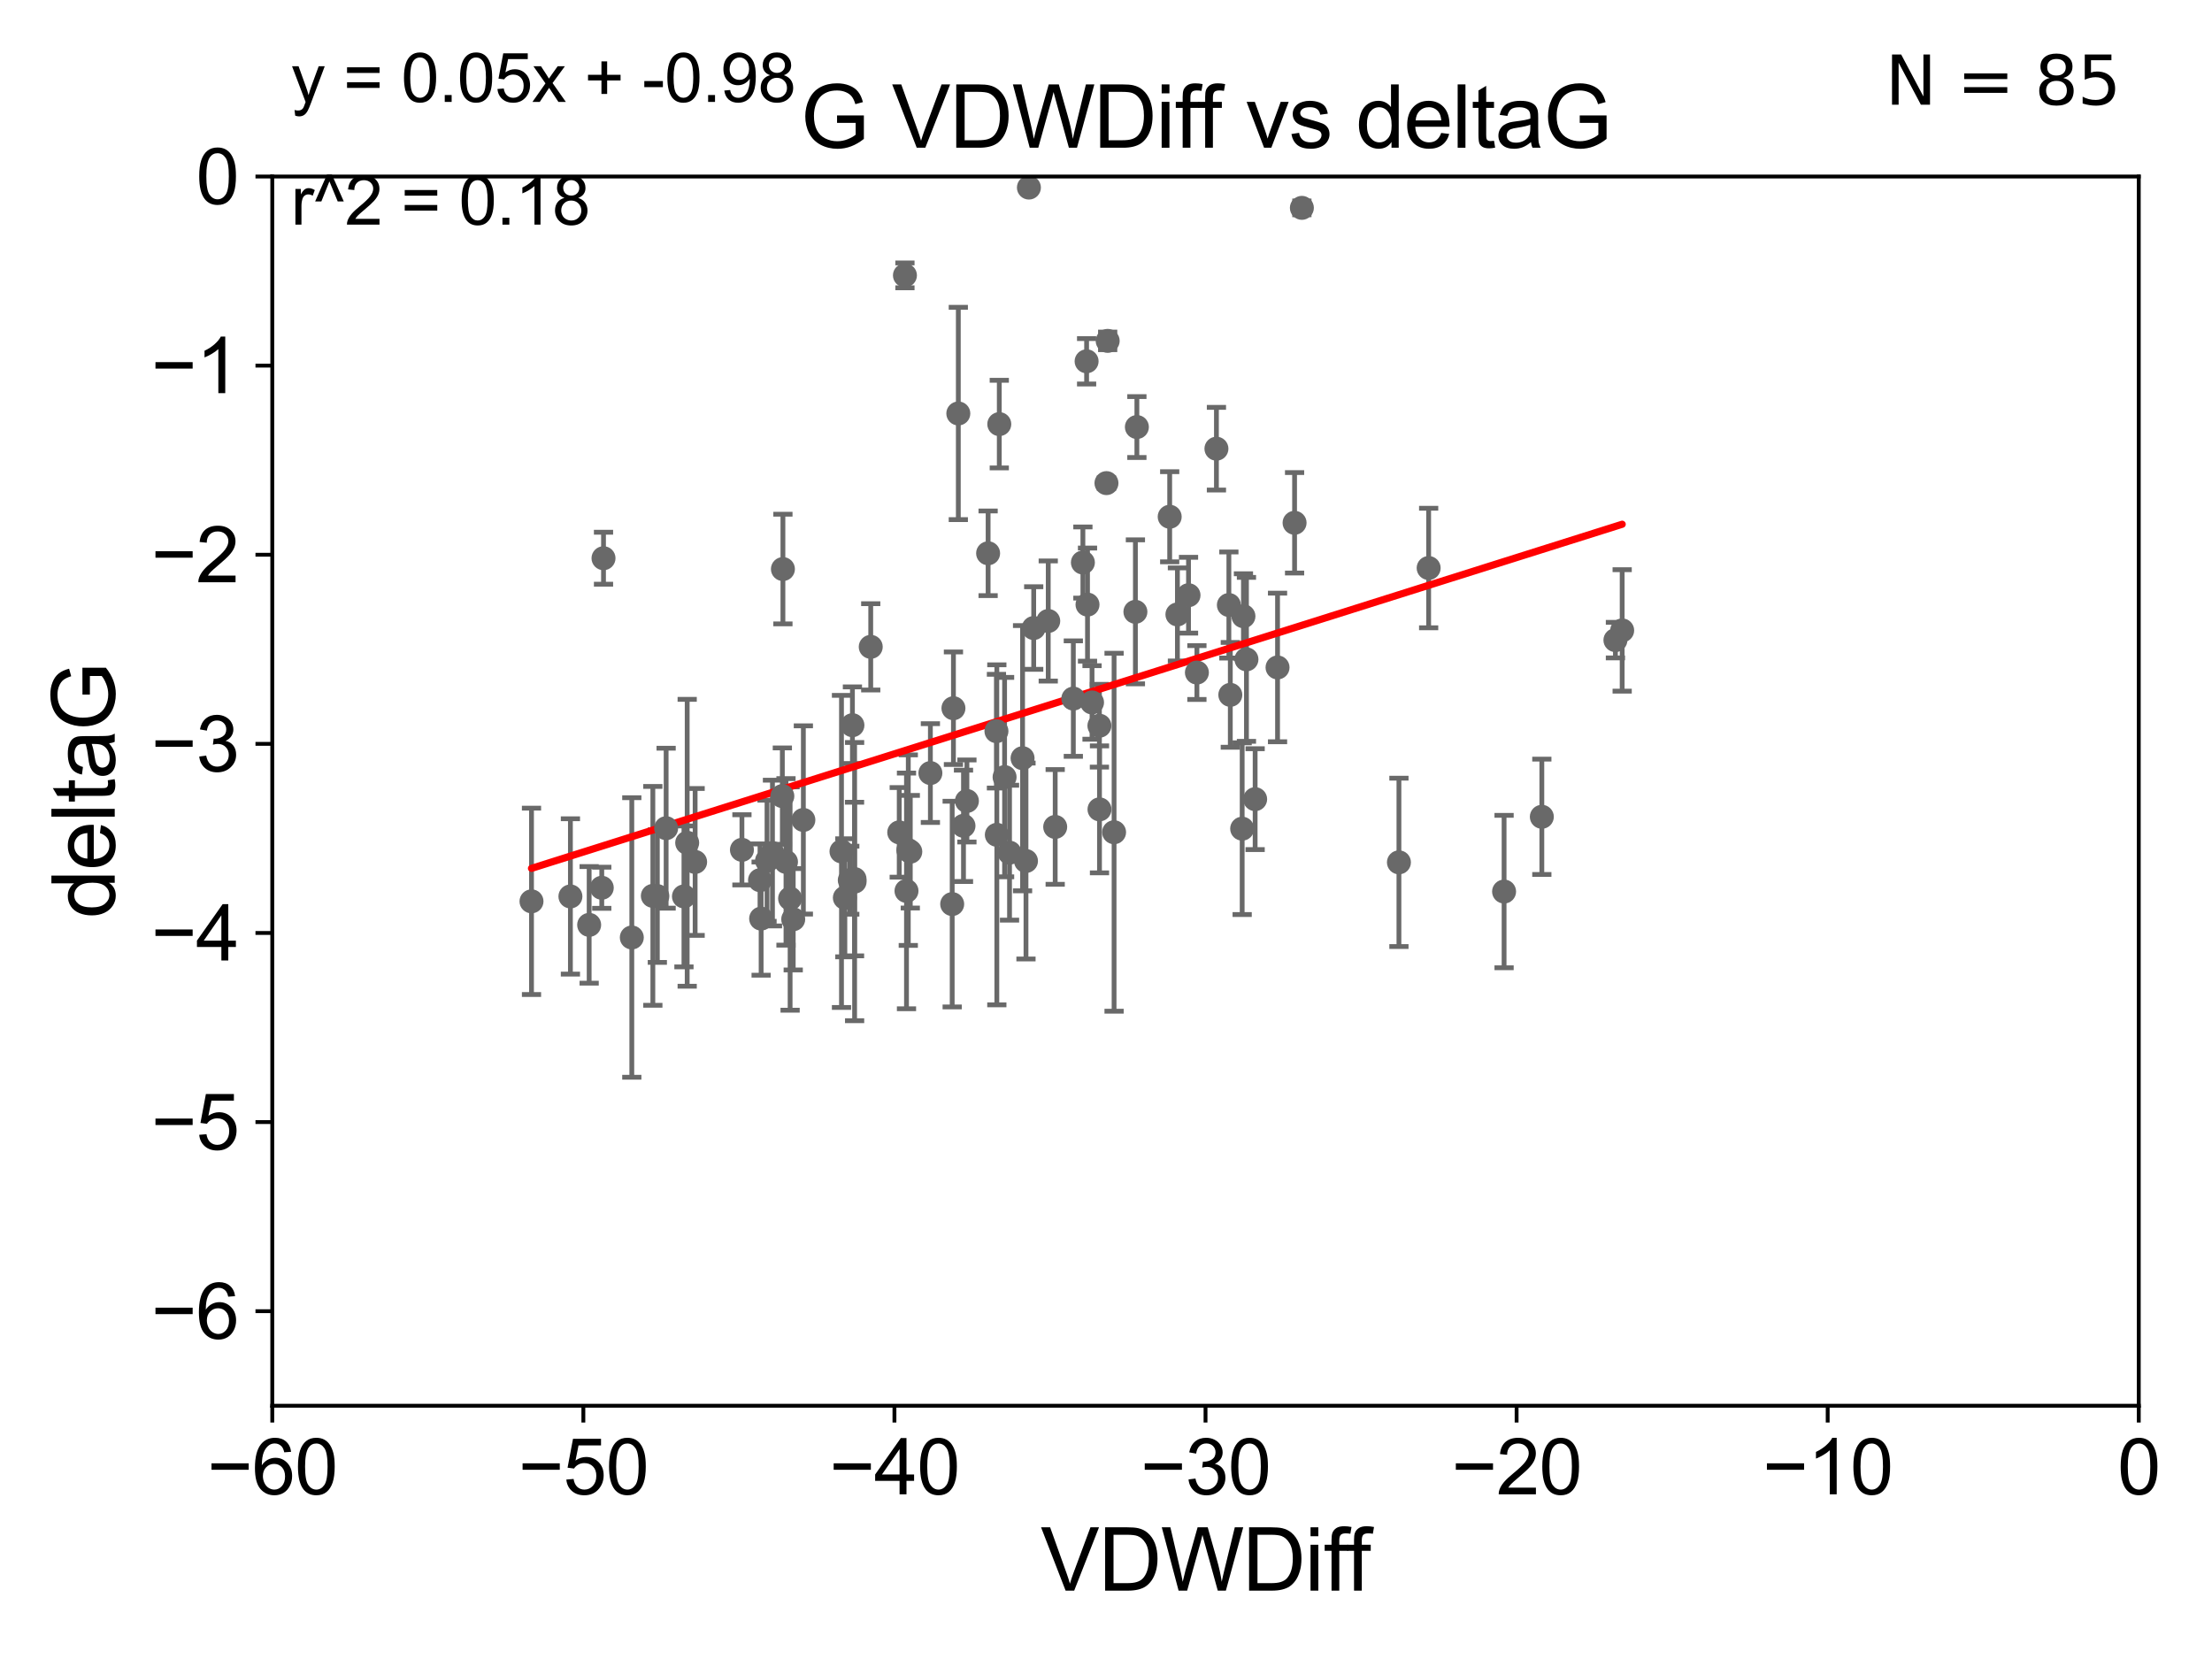 <?xml version="1.0" encoding="utf-8" standalone="no"?>
<!DOCTYPE svg PUBLIC "-//W3C//DTD SVG 1.1//EN"
  "http://www.w3.org/Graphics/SVG/1.1/DTD/svg11.dtd">
<svg xmlns:xlink="http://www.w3.org/1999/xlink" width="460.8pt" height="345.6pt" viewBox="0 0 460.8 345.6" xmlns="http://www.w3.org/2000/svg" version="1.1">
 <defs>
  <style type="text/css">*{stroke-linejoin: round; stroke-linecap: butt}</style>
 </defs>
 <g id="figure_1">
  <g id="patch_1">
   <path d="M 0 345.6 
L 460.8 345.6 
L 460.8 0 
L 0 0 
z
" style="fill: #ffffff"/>
  </g>
  <g id="axes_1">
   <g id="patch_2">
    <path d="M 56.72 292.84 
L 445.545 292.84 
L 445.545 36.775 
L 56.72 36.775 
z
" style="fill: #ffffff"/>
   </g>
   <g id="PathCollection_1">
    <defs>
     <path id="ma160e445aa" d="M 0 1.118 
C 0.297 1.118 0.581 1 0.791 0.791 
C 1 0.581 1.118 0.297 1.118 0 
C 1.118 -0.297 1 -0.581 0.791 -0.791 
C 0.581 -1 0.297 -1.118 0 -1.118 
C -0.297 -1.118 -0.581 -1 -0.791 -0.791 
C -1 -0.581 -1.118 -0.297 -1.118 0 
C -1.118 0.297 -1 0.581 -0.791 0.791 
C -0.581 1 -0.297 1.118 0 1.118 
z
" style="stroke: #696969"/>
    </defs>
    <g clip-path="url(#pccf3417264)">
     <use xlink:href="#ma160e445aa" x="158.326" y="183.361" style="fill: #696969; stroke: #696969"/>
     <use xlink:href="#ma160e445aa" x="136.001" y="186.627" style="fill: #696969; stroke: #696969"/>
     <use xlink:href="#ma160e445aa" x="160.919" y="177.712" style="fill: #696969; stroke: #696969"/>
     <use xlink:href="#ma160e445aa" x="110.721" y="187.766" style="fill: #696969; stroke: #696969"/>
     <use xlink:href="#ma160e445aa" x="177.024" y="183.361" style="fill: #696969; stroke: #696969"/>
     <use xlink:href="#ma160e445aa" x="159.786" y="179.304" style="fill: #696969; stroke: #696969"/>
     <use xlink:href="#ma160e445aa" x="158.558" y="191.362" style="fill: #696969; stroke: #696969"/>
     <use xlink:href="#ma160e445aa" x="136.936" y="186.675" style="fill: #696969; stroke: #696969"/>
     <use xlink:href="#ma160e445aa" x="122.733" y="192.668" style="fill: #696969; stroke: #696969"/>
     <use xlink:href="#ma160e445aa" x="167.356" y="170.809" style="fill: #696969; stroke: #696969"/>
     <use xlink:href="#ma160e445aa" x="187.327" y="173.397" style="fill: #696969; stroke: #696969"/>
     <use xlink:href="#ma160e445aa" x="143.154" y="175.566" style="fill: #696969; stroke: #696969"/>
     <use xlink:href="#ma160e445aa" x="118.828" y="186.743" style="fill: #696969; stroke: #696969"/>
     <use xlink:href="#ma160e445aa" x="178.015" y="183.121" style="fill: #696969; stroke: #696969"/>
     <use xlink:href="#ma160e445aa" x="138.767" y="172.527" style="fill: #696969; stroke: #696969"/>
     <use xlink:href="#ma160e445aa" x="142.48" y="186.741" style="fill: #696969; stroke: #696969"/>
     <use xlink:href="#ma160e445aa" x="188.839" y="185.595" style="fill: #696969; stroke: #696969"/>
     <use xlink:href="#ma160e445aa" x="163.736" y="179.547" style="fill: #696969; stroke: #696969"/>
     <use xlink:href="#ma160e445aa" x="162.976" y="165.842" style="fill: #696969; stroke: #696969"/>
     <use xlink:href="#ma160e445aa" x="178.03" y="183.656" style="fill: #696969; stroke: #696969"/>
     <use xlink:href="#ma160e445aa" x="175.297" y="177.365" style="fill: #696969; stroke: #696969"/>
     <use xlink:href="#ma160e445aa" x="131.617" y="195.295" style="fill: #696969; stroke: #696969"/>
     <use xlink:href="#ma160e445aa" x="177.576" y="151.072" style="fill: #696969; stroke: #696969"/>
     <use xlink:href="#ma160e445aa" x="176" y="187.024" style="fill: #696969; stroke: #696969"/>
     <use xlink:href="#ma160e445aa" x="125.722" y="116.288" style="fill: #696969; stroke: #696969"/>
     <use xlink:href="#ma160e445aa" x="199.635" y="86.133" style="fill: #696969; stroke: #696969"/>
     <use xlink:href="#ma160e445aa" x="164.595" y="187.184" style="fill: #696969; stroke: #696969"/>
     <use xlink:href="#ma160e445aa" x="125.359" y="184.94" style="fill: #696969; stroke: #696969"/>
     <use xlink:href="#ma160e445aa" x="144.808" y="179.561" style="fill: #696969; stroke: #696969"/>
     <use xlink:href="#ma160e445aa" x="165.243" y="191.497" style="fill: #696969; stroke: #696969"/>
     <use xlink:href="#ma160e445aa" x="163.097" y="118.544" style="fill: #696969; stroke: #696969"/>
     <use xlink:href="#ma160e445aa" x="219.816" y="172.264" style="fill: #696969; stroke: #696969"/>
     <use xlink:href="#ma160e445aa" x="207.578" y="152.317" style="fill: #696969; stroke: #696969"/>
     <use xlink:href="#ma160e445aa" x="229.028" y="151.181" style="fill: #696969; stroke: #696969"/>
     <use xlink:href="#ma160e445aa" x="188.516" y="57.363" style="fill: #696969; stroke: #696969"/>
     <use xlink:href="#ma160e445aa" x="181.39" y="134.75" style="fill: #696969; stroke: #696969"/>
     <use xlink:href="#ma160e445aa" x="198.358" y="188.337" style="fill: #696969; stroke: #696969"/>
     <use xlink:href="#ma160e445aa" x="189.213" y="177.103" style="fill: #696969; stroke: #696969"/>
     <use xlink:href="#ma160e445aa" x="229.045" y="168.607" style="fill: #696969; stroke: #696969"/>
     <use xlink:href="#ma160e445aa" x="208.169" y="88.35" style="fill: #696969; stroke: #696969"/>
     <use xlink:href="#ma160e445aa" x="154.558" y="177.035" style="fill: #696969; stroke: #696969"/>
     <use xlink:href="#ma160e445aa" x="210.303" y="177.627" style="fill: #696969; stroke: #696969"/>
     <use xlink:href="#ma160e445aa" x="189.631" y="177.423" style="fill: #696969; stroke: #696969"/>
     <use xlink:href="#ma160e445aa" x="201.426" y="166.859" style="fill: #696969; stroke: #696969"/>
     <use xlink:href="#ma160e445aa" x="215.339" y="130.831" style="fill: #696969; stroke: #696969"/>
     <use xlink:href="#ma160e445aa" x="213.019" y="157.948" style="fill: #696969; stroke: #696969"/>
     <use xlink:href="#ma160e445aa" x="214.341" y="39.074" style="fill: #696969; stroke: #696969"/>
     <use xlink:href="#ma160e445aa" x="266.135" y="139.042" style="fill: #696969; stroke: #696969"/>
     <use xlink:href="#ma160e445aa" x="205.842" y="115.259" style="fill: #696969; stroke: #696969"/>
     <use xlink:href="#ma160e445aa" x="207.658" y="173.908" style="fill: #696969; stroke: #696969"/>
     <use xlink:href="#ma160e445aa" x="218.369" y="129.363" style="fill: #696969; stroke: #696969"/>
     <use xlink:href="#ma160e445aa" x="225.587" y="117.184" style="fill: #696969; stroke: #696969"/>
     <use xlink:href="#ma160e445aa" x="223.594" y="145.529" style="fill: #696969; stroke: #696969"/>
     <use xlink:href="#ma160e445aa" x="236.834" y="88.96" style="fill: #696969; stroke: #696969"/>
     <use xlink:href="#ma160e445aa" x="245.279" y="127.998" style="fill: #696969; stroke: #696969"/>
     <use xlink:href="#ma160e445aa" x="232.083" y="173.37" style="fill: #696969; stroke: #696969"/>
     <use xlink:href="#ma160e445aa" x="249.337" y="140.106" style="fill: #696969; stroke: #696969"/>
     <use xlink:href="#ma160e445aa" x="253.405" y="93.472" style="fill: #696969; stroke: #696969"/>
     <use xlink:href="#ma160e445aa" x="230.496" y="100.642" style="fill: #696969; stroke: #696969"/>
     <use xlink:href="#ma160e445aa" x="198.62" y="147.535" style="fill: #696969; stroke: #696969"/>
     <use xlink:href="#ma160e445aa" x="200.713" y="172.036" style="fill: #696969; stroke: #696969"/>
     <use xlink:href="#ma160e445aa" x="209.273" y="161.883" style="fill: #696969; stroke: #696969"/>
     <use xlink:href="#ma160e445aa" x="226.549" y="125.95" style="fill: #696969; stroke: #696969"/>
     <use xlink:href="#ma160e445aa" x="193.817" y="161.044" style="fill: #696969; stroke: #696969"/>
     <use xlink:href="#ma160e445aa" x="255.997" y="126.034" style="fill: #696969; stroke: #696969"/>
     <use xlink:href="#ma160e445aa" x="213.731" y="179.365" style="fill: #696969; stroke: #696969"/>
     <use xlink:href="#ma160e445aa" x="259.659" y="137.356" style="fill: #696969; stroke: #696969"/>
     <use xlink:href="#ma160e445aa" x="243.668" y="107.649" style="fill: #696969; stroke: #696969"/>
     <use xlink:href="#ma160e445aa" x="227.491" y="146.332" style="fill: #696969; stroke: #696969"/>
     <use xlink:href="#ma160e445aa" x="269.684" y="108.91" style="fill: #696969; stroke: #696969"/>
     <use xlink:href="#ma160e445aa" x="259.032" y="128.37" style="fill: #696969; stroke: #696969"/>
     <use xlink:href="#ma160e445aa" x="256.296" y="144.75" style="fill: #696969; stroke: #696969"/>
     <use xlink:href="#ma160e445aa" x="258.766" y="172.629" style="fill: #696969; stroke: #696969"/>
     <use xlink:href="#ma160e445aa" x="313.328" y="185.726" style="fill: #696969; stroke: #696969"/>
     <use xlink:href="#ma160e445aa" x="291.423" y="179.642" style="fill: #696969; stroke: #696969"/>
     <use xlink:href="#ma160e445aa" x="236.526" y="127.457" style="fill: #696969; stroke: #696969"/>
     <use xlink:href="#ma160e445aa" x="261.469" y="166.478" style="fill: #696969; stroke: #696969"/>
     <use xlink:href="#ma160e445aa" x="247.59" y="123.993" style="fill: #696969; stroke: #696969"/>
     <use xlink:href="#ma160e445aa" x="226.36" y="75.265" style="fill: #696969; stroke: #696969"/>
     <use xlink:href="#ma160e445aa" x="271.205" y="43.3" style="fill: #696969; stroke: #696969"/>
     <use xlink:href="#ma160e445aa" x="230.75" y="71.012" style="fill: #696969; stroke: #696969"/>
     <use xlink:href="#ma160e445aa" x="337.928" y="131.327" style="fill: #696969; stroke: #696969"/>
     <use xlink:href="#ma160e445aa" x="297.615" y="118.329" style="fill: #696969; stroke: #696969"/>
     <use xlink:href="#ma160e445aa" x="336.522" y="133.35" style="fill: #696969; stroke: #696969"/>
     <use xlink:href="#ma160e445aa" x="321.193" y="170.152" style="fill: #696969; stroke: #696969"/>
    </g>
   </g>
   <g id="matplotlib.axis_1">
    <g id="xtick_1">
     <g id="line2d_1">
      <defs>
       <path id="m7dbf970fdc" d="M 0 0 
L 0 3.5 
" style="stroke: #000000; stroke-width: 0.8"/>
      </defs>
      <g>
       <use xlink:href="#m7dbf970fdc" x="56.72" y="292.84" style="stroke: #000000; stroke-width: 0.8"/>
      </g>
     </g>
     <g id="text_1">
      <!-- −60 -->
      <g transform="translate(43.15 311.293)scale(0.16 -0.16)">
       <defs>
        <path id="ArialMT-2212" d="M 3381 1997 
L 356 1997 
L 356 2522 
L 3381 2522 
L 3381 1997 
z
" transform="scale(0.016)"/>
        <path id="ArialMT-36" d="M 3184 3459 
L 2625 3416 
Q 2550 3747 2413 3897 
Q 2184 4138 1850 4138 
Q 1581 4138 1378 3988 
Q 1113 3794 959 3422 
Q 806 3050 800 2363 
Q 1003 2672 1297 2822 
Q 1591 2972 1913 2972 
Q 2475 2972 2870 2558 
Q 3266 2144 3266 1488 
Q 3266 1056 3080 686 
Q 2894 316 2569 119 
Q 2244 -78 1831 -78 
Q 1128 -78 684 439 
Q 241 956 241 2144 
Q 241 3472 731 4075 
Q 1159 4600 1884 4600 
Q 2425 4600 2770 4297 
Q 3116 3994 3184 3459 
z
M 888 1484 
Q 888 1194 1011 928 
Q 1134 663 1356 523 
Q 1578 384 1822 384 
Q 2178 384 2434 671 
Q 2691 959 2691 1453 
Q 2691 1928 2437 2201 
Q 2184 2475 1800 2475 
Q 1419 2475 1153 2201 
Q 888 1928 888 1484 
z
" transform="scale(0.016)"/>
        <path id="ArialMT-30" d="M 266 2259 
Q 266 3072 433 3567 
Q 600 4063 929 4331 
Q 1259 4600 1759 4600 
Q 2128 4600 2406 4451 
Q 2684 4303 2865 4023 
Q 3047 3744 3150 3342 
Q 3253 2941 3253 2259 
Q 3253 1453 3087 958 
Q 2922 463 2592 192 
Q 2263 -78 1759 -78 
Q 1097 -78 719 397 
Q 266 969 266 2259 
z
M 844 2259 
Q 844 1131 1108 757 
Q 1372 384 1759 384 
Q 2147 384 2411 759 
Q 2675 1134 2675 2259 
Q 2675 3391 2411 3762 
Q 2147 4134 1753 4134 
Q 1366 4134 1134 3806 
Q 844 3388 844 2259 
z
" transform="scale(0.016)"/>
       </defs>
       <use xlink:href="#ArialMT-2212"/>
       <use xlink:href="#ArialMT-36" x="58.398"/>
       <use xlink:href="#ArialMT-30" x="114.014"/>
      </g>
     </g>
    </g>
    <g id="xtick_2">
     <g id="line2d_2">
      <g>
       <use xlink:href="#m7dbf970fdc" x="121.524" y="292.84" style="stroke: #000000; stroke-width: 0.8"/>
      </g>
     </g>
     <g id="text_2">
      <!-- −50 -->
      <g transform="translate(107.954 311.293)scale(0.16 -0.16)">
       <defs>
        <path id="ArialMT-35" d="M 266 1200 
L 856 1250 
Q 922 819 1161 601 
Q 1400 384 1738 384 
Q 2144 384 2425 690 
Q 2706 997 2706 1503 
Q 2706 1984 2436 2262 
Q 2166 2541 1728 2541 
Q 1456 2541 1237 2417 
Q 1019 2294 894 2097 
L 366 2166 
L 809 4519 
L 3088 4519 
L 3088 3981 
L 1259 3981 
L 1013 2750 
Q 1425 3038 1878 3038 
Q 2478 3038 2890 2622 
Q 3303 2206 3303 1553 
Q 3303 931 2941 478 
Q 2500 -78 1738 -78 
Q 1113 -78 717 272 
Q 322 622 266 1200 
z
" transform="scale(0.016)"/>
       </defs>
       <use xlink:href="#ArialMT-2212"/>
       <use xlink:href="#ArialMT-35" x="58.398"/>
       <use xlink:href="#ArialMT-30" x="114.014"/>
      </g>
     </g>
    </g>
    <g id="xtick_3">
     <g id="line2d_3">
      <g>
       <use xlink:href="#m7dbf970fdc" x="186.328" y="292.84" style="stroke: #000000; stroke-width: 0.8"/>
      </g>
     </g>
     <g id="text_3">
      <!-- −40 -->
      <g transform="translate(172.758 311.293)scale(0.16 -0.16)">
       <defs>
        <path id="ArialMT-34" d="M 2069 0 
L 2069 1097 
L 81 1097 
L 81 1613 
L 2172 4581 
L 2631 4581 
L 2631 1613 
L 3250 1613 
L 3250 1097 
L 2631 1097 
L 2631 0 
L 2069 0 
z
M 2069 1613 
L 2069 3678 
L 634 1613 
L 2069 1613 
z
" transform="scale(0.016)"/>
       </defs>
       <use xlink:href="#ArialMT-2212"/>
       <use xlink:href="#ArialMT-34" x="58.398"/>
       <use xlink:href="#ArialMT-30" x="114.014"/>
      </g>
     </g>
    </g>
    <g id="xtick_4">
     <g id="line2d_4">
      <g>
       <use xlink:href="#m7dbf970fdc" x="251.132" y="292.84" style="stroke: #000000; stroke-width: 0.8"/>
      </g>
     </g>
     <g id="text_4">
      <!-- −30 -->
      <g transform="translate(237.562 311.293)scale(0.16 -0.16)">
       <defs>
        <path id="ArialMT-33" d="M 269 1209 
L 831 1284 
Q 928 806 1161 595 
Q 1394 384 1728 384 
Q 2125 384 2398 659 
Q 2672 934 2672 1341 
Q 2672 1728 2419 1979 
Q 2166 2231 1775 2231 
Q 1616 2231 1378 2169 
L 1441 2663 
Q 1497 2656 1531 2656 
Q 1891 2656 2178 2843 
Q 2466 3031 2466 3422 
Q 2466 3731 2256 3934 
Q 2047 4138 1716 4138 
Q 1388 4138 1169 3931 
Q 950 3725 888 3313 
L 325 3413 
Q 428 3978 793 4289 
Q 1159 4600 1703 4600 
Q 2078 4600 2393 4439 
Q 2709 4278 2876 4000 
Q 3044 3722 3044 3409 
Q 3044 3113 2884 2869 
Q 2725 2625 2413 2481 
Q 2819 2388 3044 2092 
Q 3269 1797 3269 1353 
Q 3269 753 2831 336 
Q 2394 -81 1725 -81 
Q 1122 -81 723 278 
Q 325 638 269 1209 
z
" transform="scale(0.016)"/>
       </defs>
       <use xlink:href="#ArialMT-2212"/>
       <use xlink:href="#ArialMT-33" x="58.398"/>
       <use xlink:href="#ArialMT-30" x="114.014"/>
      </g>
     </g>
    </g>
    <g id="xtick_5">
     <g id="line2d_5">
      <g>
       <use xlink:href="#m7dbf970fdc" x="315.937" y="292.84" style="stroke: #000000; stroke-width: 0.8"/>
      </g>
     </g>
     <g id="text_5">
      <!-- −20 -->
      <g transform="translate(302.367 311.293)scale(0.16 -0.16)">
       <defs>
        <path id="ArialMT-32" d="M 3222 541 
L 3222 0 
L 194 0 
Q 188 203 259 391 
Q 375 700 629 1000 
Q 884 1300 1366 1694 
Q 2113 2306 2375 2664 
Q 2638 3022 2638 3341 
Q 2638 3675 2398 3904 
Q 2159 4134 1775 4134 
Q 1369 4134 1125 3890 
Q 881 3647 878 3216 
L 300 3275 
Q 359 3922 746 4261 
Q 1134 4600 1788 4600 
Q 2447 4600 2831 4234 
Q 3216 3869 3216 3328 
Q 3216 3053 3103 2787 
Q 2991 2522 2730 2228 
Q 2469 1934 1863 1422 
Q 1356 997 1212 845 
Q 1069 694 975 541 
L 3222 541 
z
" transform="scale(0.016)"/>
       </defs>
       <use xlink:href="#ArialMT-2212"/>
       <use xlink:href="#ArialMT-32" x="58.398"/>
       <use xlink:href="#ArialMT-30" x="114.014"/>
      </g>
     </g>
    </g>
    <g id="xtick_6">
     <g id="line2d_6">
      <g>
       <use xlink:href="#m7dbf970fdc" x="380.741" y="292.84" style="stroke: #000000; stroke-width: 0.8"/>
      </g>
     </g>
     <g id="text_6">
      <!-- −10 -->
      <g transform="translate(367.171 311.293)scale(0.16 -0.16)">
       <defs>
        <path id="ArialMT-31" d="M 2384 0 
L 1822 0 
L 1822 3584 
Q 1619 3391 1289 3197 
Q 959 3003 697 2906 
L 697 3450 
Q 1169 3672 1522 3987 
Q 1875 4303 2022 4600 
L 2384 4600 
L 2384 0 
z
" transform="scale(0.016)"/>
       </defs>
       <use xlink:href="#ArialMT-2212"/>
       <use xlink:href="#ArialMT-31" x="58.398"/>
       <use xlink:href="#ArialMT-30" x="114.014"/>
      </g>
     </g>
    </g>
    <g id="xtick_7">
     <g id="line2d_7">
      <g>
       <use xlink:href="#m7dbf970fdc" x="445.545" y="292.84" style="stroke: #000000; stroke-width: 0.8"/>
      </g>
     </g>
     <g id="text_7">
      <!-- 0 -->
      <g transform="translate(441.096 311.293)scale(0.16 -0.16)">
       <use xlink:href="#ArialMT-30"/>
      </g>
     </g>
    </g>
    <g id="text_8">
     <!-- VDWDiff -->
     <g transform="translate(216.792 331.357)scale(0.18 -0.18)">
      <defs>
       <path id="ArialMT-56" d="M 1803 0 
L 28 4581 
L 684 4581 
L 1875 1253 
Q 2019 853 2116 503 
Q 2222 878 2363 1253 
L 3600 4581 
L 4219 4581 
L 2425 0 
L 1803 0 
z
" transform="scale(0.016)"/>
       <path id="ArialMT-44" d="M 494 0 
L 494 4581 
L 2072 4581 
Q 2606 4581 2888 4516 
Q 3281 4425 3559 4188 
Q 3922 3881 4101 3404 
Q 4281 2928 4281 2316 
Q 4281 1794 4159 1391 
Q 4038 988 3847 723 
Q 3656 459 3429 307 
Q 3203 156 2883 78 
Q 2563 0 2147 0 
L 494 0 
z
M 1100 541 
L 2078 541 
Q 2531 541 2789 625 
Q 3047 709 3200 863 
Q 3416 1078 3536 1442 
Q 3656 1806 3656 2325 
Q 3656 3044 3420 3430 
Q 3184 3816 2847 3947 
Q 2603 4041 2063 4041 
L 1100 4041 
L 1100 541 
z
" transform="scale(0.016)"/>
       <path id="ArialMT-57" d="M 1294 0 
L 78 4581 
L 700 4581 
L 1397 1578 
Q 1509 1106 1591 641 
Q 1766 1375 1797 1488 
L 2669 4581 
L 3400 4581 
L 4056 2263 
Q 4303 1400 4413 641 
Q 4500 1075 4641 1638 
L 5359 4581 
L 5969 4581 
L 4713 0 
L 4128 0 
L 3163 3491 
Q 3041 3928 3019 4028 
Q 2947 3713 2884 3491 
L 1913 0 
L 1294 0 
z
" transform="scale(0.016)"/>
       <path id="ArialMT-69" d="M 425 3934 
L 425 4581 
L 988 4581 
L 988 3934 
L 425 3934 
z
M 425 0 
L 425 3319 
L 988 3319 
L 988 0 
L 425 0 
z
" transform="scale(0.016)"/>
       <path id="ArialMT-66" d="M 556 0 
L 556 2881 
L 59 2881 
L 59 3319 
L 556 3319 
L 556 3672 
Q 556 4006 616 4169 
Q 697 4388 901 4523 
Q 1106 4659 1475 4659 
Q 1713 4659 2000 4603 
L 1916 4113 
Q 1741 4144 1584 4144 
Q 1328 4144 1222 4034 
Q 1116 3925 1116 3625 
L 1116 3319 
L 1763 3319 
L 1763 2881 
L 1116 2881 
L 1116 0 
L 556 0 
z
" transform="scale(0.016)"/>
      </defs>
      <use xlink:href="#ArialMT-56"/>
      <use xlink:href="#ArialMT-44" x="66.699"/>
      <use xlink:href="#ArialMT-57" x="138.916"/>
      <use xlink:href="#ArialMT-44" x="233.301"/>
      <use xlink:href="#ArialMT-69" x="305.518"/>
      <use xlink:href="#ArialMT-66" x="327.734"/>
      <use xlink:href="#ArialMT-66" x="353.768"/>
     </g>
    </g>
   </g>
   <g id="matplotlib.axis_2">
    <g id="ytick_1">
     <g id="line2d_8">
      <defs>
       <path id="m019368548c" d="M 0 0 
L -3.5 0 
" style="stroke: #000000; stroke-width: 0.8"/>
      </defs>
      <g>
       <use xlink:href="#m019368548c" x="56.72" y="273.143" style="stroke: #000000; stroke-width: 0.8"/>
      </g>
     </g>
     <g id="text_9">
      <!-- −6 -->
      <g transform="translate(31.477 278.869)scale(0.16 -0.16)">
       <use xlink:href="#ArialMT-2212"/>
       <use xlink:href="#ArialMT-36" x="58.398"/>
      </g>
     </g>
    </g>
    <g id="ytick_2">
     <g id="line2d_9">
      <g>
       <use xlink:href="#m019368548c" x="56.72" y="233.748" style="stroke: #000000; stroke-width: 0.8"/>
      </g>
     </g>
     <g id="text_10">
      <!-- −5 -->
      <g transform="translate(31.477 239.474)scale(0.16 -0.16)">
       <use xlink:href="#ArialMT-2212"/>
       <use xlink:href="#ArialMT-35" x="58.398"/>
      </g>
     </g>
    </g>
    <g id="ytick_3">
     <g id="line2d_10">
      <g>
       <use xlink:href="#m019368548c" x="56.72" y="194.353" style="stroke: #000000; stroke-width: 0.8"/>
      </g>
     </g>
     <g id="text_11">
      <!-- −4 -->
      <g transform="translate(31.477 200.08)scale(0.16 -0.16)">
       <use xlink:href="#ArialMT-2212"/>
       <use xlink:href="#ArialMT-34" x="58.398"/>
      </g>
     </g>
    </g>
    <g id="ytick_4">
     <g id="line2d_11">
      <g>
       <use xlink:href="#m019368548c" x="56.72" y="154.959" style="stroke: #000000; stroke-width: 0.8"/>
      </g>
     </g>
     <g id="text_12">
      <!-- −3 -->
      <g transform="translate(31.477 160.685)scale(0.16 -0.16)">
       <use xlink:href="#ArialMT-2212"/>
       <use xlink:href="#ArialMT-33" x="58.398"/>
      </g>
     </g>
    </g>
    <g id="ytick_5">
     <g id="line2d_12">
      <g>
       <use xlink:href="#m019368548c" x="56.72" y="115.564" style="stroke: #000000; stroke-width: 0.8"/>
      </g>
     </g>
     <g id="text_13">
      <!-- −2 -->
      <g transform="translate(31.477 121.29)scale(0.16 -0.16)">
       <use xlink:href="#ArialMT-2212"/>
       <use xlink:href="#ArialMT-32" x="58.398"/>
      </g>
     </g>
    </g>
    <g id="ytick_6">
     <g id="line2d_13">
      <g>
       <use xlink:href="#m019368548c" x="56.72" y="76.17" style="stroke: #000000; stroke-width: 0.8"/>
      </g>
     </g>
     <g id="text_14">
      <!-- −1 -->
      <g transform="translate(31.477 81.896)scale(0.16 -0.16)">
       <use xlink:href="#ArialMT-2212"/>
       <use xlink:href="#ArialMT-31" x="58.398"/>
      </g>
     </g>
    </g>
    <g id="ytick_7">
     <g id="line2d_14">
      <g>
       <use xlink:href="#m019368548c" x="56.72" y="36.775" style="stroke: #000000; stroke-width: 0.8"/>
      </g>
     </g>
     <g id="text_15">
      <!-- 0 -->
      <g transform="translate(40.822 42.501)scale(0.16 -0.16)">
       <use xlink:href="#ArialMT-30"/>
      </g>
     </g>
    </g>
    <g id="text_16">
     <!-- deltaG -->
     <g transform="translate(23.9 191.322)rotate(-90)scale(0.18 -0.18)">
      <defs>
       <path id="ArialMT-64" d="M 2575 0 
L 2575 419 
Q 2259 -75 1647 -75 
Q 1250 -75 917 144 
Q 584 363 401 755 
Q 219 1147 219 1656 
Q 219 2153 384 2558 
Q 550 2963 881 3178 
Q 1213 3394 1622 3394 
Q 1922 3394 2156 3267 
Q 2391 3141 2538 2938 
L 2538 4581 
L 3097 4581 
L 3097 0 
L 2575 0 
z
M 797 1656 
Q 797 1019 1065 703 
Q 1334 388 1700 388 
Q 2069 388 2326 689 
Q 2584 991 2584 1609 
Q 2584 2291 2321 2609 
Q 2059 2928 1675 2928 
Q 1300 2928 1048 2622 
Q 797 2316 797 1656 
z
" transform="scale(0.016)"/>
       <path id="ArialMT-65" d="M 2694 1069 
L 3275 997 
Q 3138 488 2766 206 
Q 2394 -75 1816 -75 
Q 1088 -75 661 373 
Q 234 822 234 1631 
Q 234 2469 665 2931 
Q 1097 3394 1784 3394 
Q 2450 3394 2872 2941 
Q 3294 2488 3294 1666 
Q 3294 1616 3291 1516 
L 816 1516 
Q 847 969 1125 678 
Q 1403 388 1819 388 
Q 2128 388 2347 550 
Q 2566 713 2694 1069 
z
M 847 1978 
L 2700 1978 
Q 2663 2397 2488 2606 
Q 2219 2931 1791 2931 
Q 1403 2931 1139 2672 
Q 875 2413 847 1978 
z
" transform="scale(0.016)"/>
       <path id="ArialMT-6c" d="M 409 0 
L 409 4581 
L 972 4581 
L 972 0 
L 409 0 
z
" transform="scale(0.016)"/>
       <path id="ArialMT-74" d="M 1650 503 
L 1731 6 
Q 1494 -44 1306 -44 
Q 1000 -44 831 53 
Q 663 150 594 308 
Q 525 466 525 972 
L 525 2881 
L 113 2881 
L 113 3319 
L 525 3319 
L 525 4141 
L 1084 4478 
L 1084 3319 
L 1650 3319 
L 1650 2881 
L 1084 2881 
L 1084 941 
Q 1084 700 1114 631 
Q 1144 563 1211 522 
Q 1278 481 1403 481 
Q 1497 481 1650 503 
z
" transform="scale(0.016)"/>
       <path id="ArialMT-61" d="M 2588 409 
Q 2275 144 1986 34 
Q 1697 -75 1366 -75 
Q 819 -75 525 192 
Q 231 459 231 875 
Q 231 1119 342 1320 
Q 453 1522 633 1644 
Q 813 1766 1038 1828 
Q 1203 1872 1538 1913 
Q 2219 1994 2541 2106 
Q 2544 2222 2544 2253 
Q 2544 2597 2384 2738 
Q 2169 2928 1744 2928 
Q 1347 2928 1158 2789 
Q 969 2650 878 2297 
L 328 2372 
Q 403 2725 575 2942 
Q 747 3159 1072 3276 
Q 1397 3394 1825 3394 
Q 2250 3394 2515 3294 
Q 2781 3194 2906 3042 
Q 3031 2891 3081 2659 
Q 3109 2516 3109 2141 
L 3109 1391 
Q 3109 606 3145 398 
Q 3181 191 3288 0 
L 2700 0 
Q 2613 175 2588 409 
z
M 2541 1666 
Q 2234 1541 1622 1453 
Q 1275 1403 1131 1340 
Q 988 1278 909 1158 
Q 831 1038 831 891 
Q 831 666 1001 516 
Q 1172 366 1500 366 
Q 1825 366 2078 508 
Q 2331 650 2450 897 
Q 2541 1088 2541 1459 
L 2541 1666 
z
" transform="scale(0.016)"/>
       <path id="ArialMT-47" d="M 2638 1797 
L 2638 2334 
L 4578 2338 
L 4578 638 
Q 4131 281 3656 101 
Q 3181 -78 2681 -78 
Q 2006 -78 1454 211 
Q 903 500 622 1047 
Q 341 1594 341 2269 
Q 341 2938 620 3517 
Q 900 4097 1425 4378 
Q 1950 4659 2634 4659 
Q 3131 4659 3532 4498 
Q 3934 4338 4162 4050 
Q 4391 3763 4509 3300 
L 3963 3150 
Q 3859 3500 3706 3700 
Q 3553 3900 3268 4020 
Q 2984 4141 2638 4141 
Q 2222 4141 1919 4014 
Q 1616 3888 1430 3681 
Q 1244 3475 1141 3228 
Q 966 2803 966 2306 
Q 966 1694 1177 1281 
Q 1388 869 1791 669 
Q 2194 469 2647 469 
Q 3041 469 3416 620 
Q 3791 772 3984 944 
L 3984 1797 
L 2638 1797 
z
" transform="scale(0.016)"/>
      </defs>
      <use xlink:href="#ArialMT-64"/>
      <use xlink:href="#ArialMT-65" x="55.615"/>
      <use xlink:href="#ArialMT-6c" x="111.23"/>
      <use xlink:href="#ArialMT-74" x="133.447"/>
      <use xlink:href="#ArialMT-61" x="161.23"/>
      <use xlink:href="#ArialMT-47" x="216.846"/>
     </g>
    </g>
   </g>
   <g id="LineCollection_1">
    <path d="M 158.326 190.918 
L 158.326 175.804 
" clip-path="url(#pccf3417264)" style="fill: none; stroke: #696969"/>
    <path d="M 136.001 209.422 
L 136.001 163.832 
" clip-path="url(#pccf3417264)" style="fill: none; stroke: #696969"/>
    <path d="M 160.919 192.894 
L 160.919 162.53 
" clip-path="url(#pccf3417264)" style="fill: none; stroke: #696969"/>
    <path d="M 110.721 207.177 
L 110.721 168.355 
" clip-path="url(#pccf3417264)" style="fill: none; stroke: #696969"/>
    <path d="M 177.024 190.447 
L 177.024 176.274 
" clip-path="url(#pccf3417264)" style="fill: none; stroke: #696969"/>
    <path d="M 159.786 191.921 
L 159.786 166.688 
" clip-path="url(#pccf3417264)" style="fill: none; stroke: #696969"/>
    <path d="M 158.558 203.155 
L 158.558 179.569 
" clip-path="url(#pccf3417264)" style="fill: none; stroke: #696969"/>
    <path d="M 136.936 200.482 
L 136.936 172.868 
" clip-path="url(#pccf3417264)" style="fill: none; stroke: #696969"/>
    <path d="M 122.733 204.811 
L 122.733 180.525 
" clip-path="url(#pccf3417264)" style="fill: none; stroke: #696969"/>
    <path d="M 167.356 190.416 
L 167.356 151.203 
" clip-path="url(#pccf3417264)" style="fill: none; stroke: #696969"/>
    <path d="M 187.327 182.729 
L 187.327 164.065 
" clip-path="url(#pccf3417264)" style="fill: none; stroke: #696969"/>
    <path d="M 143.154 205.447 
L 143.154 145.685 
" clip-path="url(#pccf3417264)" style="fill: none; stroke: #696969"/>
    <path d="M 118.828 202.923 
L 118.828 170.563 
" clip-path="url(#pccf3417264)" style="fill: none; stroke: #696969"/>
    <path d="M 178.015 199.12 
L 178.015 167.123 
" clip-path="url(#pccf3417264)" style="fill: none; stroke: #696969"/>
    <path d="M 138.767 189.186 
L 138.767 155.867 
" clip-path="url(#pccf3417264)" style="fill: none; stroke: #696969"/>
    <path d="M 142.48 201.422 
L 142.48 172.061 
" clip-path="url(#pccf3417264)" style="fill: none; stroke: #696969"/>
    <path d="M 188.839 210.144 
L 188.839 161.047 
" clip-path="url(#pccf3417264)" style="fill: none; stroke: #696969"/>
    <path d="M 163.736 196.891 
L 163.736 162.203 
" clip-path="url(#pccf3417264)" style="fill: none; stroke: #696969"/>
    <path d="M 162.976 175.881 
L 162.976 155.804 
" clip-path="url(#pccf3417264)" style="fill: none; stroke: #696969"/>
    <path d="M 178.03 212.633 
L 178.03 154.679 
" clip-path="url(#pccf3417264)" style="fill: none; stroke: #696969"/>
    <path d="M 175.297 209.872 
L 175.297 144.859 
" clip-path="url(#pccf3417264)" style="fill: none; stroke: #696969"/>
    <path d="M 131.617 224.411 
L 131.617 166.18 
" clip-path="url(#pccf3417264)" style="fill: none; stroke: #696969"/>
    <path d="M 177.576 159.052 
L 177.576 143.092 
" clip-path="url(#pccf3417264)" style="fill: none; stroke: #696969"/>
    <path d="M 176 199.324 
L 176 174.725 
" clip-path="url(#pccf3417264)" style="fill: none; stroke: #696969"/>
    <path d="M 125.722 121.701 
L 125.722 110.875 
" clip-path="url(#pccf3417264)" style="fill: none; stroke: #696969"/>
    <path d="M 199.635 108.244 
L 199.635 64.022 
" clip-path="url(#pccf3417264)" style="fill: none; stroke: #696969"/>
    <path d="M 164.595 210.444 
L 164.595 163.924 
" clip-path="url(#pccf3417264)" style="fill: none; stroke: #696969"/>
    <path d="M 125.359 189.225 
L 125.359 180.655 
" clip-path="url(#pccf3417264)" style="fill: none; stroke: #696969"/>
    <path d="M 144.808 194.86 
L 144.808 164.263 
" clip-path="url(#pccf3417264)" style="fill: none; stroke: #696969"/>
    <path d="M 165.243 202.055 
L 165.243 180.939 
" clip-path="url(#pccf3417264)" style="fill: none; stroke: #696969"/>
    <path d="M 163.097 129.964 
L 163.097 107.124 
" clip-path="url(#pccf3417264)" style="fill: none; stroke: #696969"/>
    <path d="M 219.816 184.214 
L 219.816 160.315 
" clip-path="url(#pccf3417264)" style="fill: none; stroke: #696969"/>
    <path d="M 207.578 164.165 
L 207.578 140.47 
" clip-path="url(#pccf3417264)" style="fill: none; stroke: #696969"/>
    <path d="M 229.028 159.797 
L 229.028 142.564 
" clip-path="url(#pccf3417264)" style="fill: none; stroke: #696969"/>
    <path d="M 188.516 59.954 
L 188.516 54.772 
" clip-path="url(#pccf3417264)" style="fill: none; stroke: #696969"/>
    <path d="M 181.39 143.736 
L 181.39 125.764 
" clip-path="url(#pccf3417264)" style="fill: none; stroke: #696969"/>
    <path d="M 198.358 209.758 
L 198.358 166.916 
" clip-path="url(#pccf3417264)" style="fill: none; stroke: #696969"/>
    <path d="M 189.213 196.949 
L 189.213 157.257 
" clip-path="url(#pccf3417264)" style="fill: none; stroke: #696969"/>
    <path d="M 229.045 181.833 
L 229.045 155.381 
" clip-path="url(#pccf3417264)" style="fill: none; stroke: #696969"/>
    <path d="M 208.169 97.477 
L 208.169 79.222 
" clip-path="url(#pccf3417264)" style="fill: none; stroke: #696969"/>
    <path d="M 154.558 184.347 
L 154.558 169.723 
" clip-path="url(#pccf3417264)" style="fill: none; stroke: #696969"/>
    <path d="M 210.303 191.679 
L 210.303 163.576 
" clip-path="url(#pccf3417264)" style="fill: none; stroke: #696969"/>
    <path d="M 189.631 189.152 
L 189.631 165.694 
" clip-path="url(#pccf3417264)" style="fill: none; stroke: #696969"/>
    <path d="M 201.426 175.403 
L 201.426 158.316 
" clip-path="url(#pccf3417264)" style="fill: none; stroke: #696969"/>
    <path d="M 215.339 139.431 
L 215.339 122.23 
" clip-path="url(#pccf3417264)" style="fill: none; stroke: #696969"/>
    <path d="M 213.019 185.574 
L 213.019 130.321 
" clip-path="url(#pccf3417264)" style="fill: none; stroke: #696969"/>
    <path d="M 214.341 39.661 
L 214.341 38.486 
" clip-path="url(#pccf3417264)" style="fill: none; stroke: #696969"/>
    <path d="M 266.135 154.523 
L 266.135 123.56 
" clip-path="url(#pccf3417264)" style="fill: none; stroke: #696969"/>
    <path d="M 205.842 124.077 
L 205.842 106.441 
" clip-path="url(#pccf3417264)" style="fill: none; stroke: #696969"/>
    <path d="M 207.658 209.327 
L 207.658 138.489 
" clip-path="url(#pccf3417264)" style="fill: none; stroke: #696969"/>
    <path d="M 218.369 141.877 
L 218.369 116.849 
" clip-path="url(#pccf3417264)" style="fill: none; stroke: #696969"/>
    <path d="M 225.587 124.591 
L 225.587 109.776 
" clip-path="url(#pccf3417264)" style="fill: none; stroke: #696969"/>
    <path d="M 223.594 157.557 
L 223.594 133.501 
" clip-path="url(#pccf3417264)" style="fill: none; stroke: #696969"/>
    <path d="M 236.834 95.306 
L 236.834 82.614 
" clip-path="url(#pccf3417264)" style="fill: none; stroke: #696969"/>
    <path d="M 245.279 137.698 
L 245.279 118.299 
" clip-path="url(#pccf3417264)" style="fill: none; stroke: #696969"/>
    <path d="M 232.083 210.653 
L 232.083 136.087 
" clip-path="url(#pccf3417264)" style="fill: none; stroke: #696969"/>
    <path d="M 249.337 145.711 
L 249.337 134.502 
" clip-path="url(#pccf3417264)" style="fill: none; stroke: #696969"/>
    <path d="M 253.405 102.084 
L 253.405 84.861 
" clip-path="url(#pccf3417264)" style="fill: none; stroke: #696969"/>
    <path d="M 230.496 101.753 
L 230.496 99.531 
" clip-path="url(#pccf3417264)" style="fill: none; stroke: #696969"/>
    <path d="M 198.62 159.258 
L 198.62 135.813 
" clip-path="url(#pccf3417264)" style="fill: none; stroke: #696969"/>
    <path d="M 200.713 183.631 
L 200.713 160.441 
" clip-path="url(#pccf3417264)" style="fill: none; stroke: #696969"/>
    <path d="M 209.273 182.651 
L 209.273 141.115 
" clip-path="url(#pccf3417264)" style="fill: none; stroke: #696969"/>
    <path d="M 226.549 137.731 
L 226.549 114.168 
" clip-path="url(#pccf3417264)" style="fill: none; stroke: #696969"/>
    <path d="M 193.817 171.332 
L 193.817 150.755 
" clip-path="url(#pccf3417264)" style="fill: none; stroke: #696969"/>
    <path d="M 255.997 137.084 
L 255.997 114.984 
" clip-path="url(#pccf3417264)" style="fill: none; stroke: #696969"/>
    <path d="M 213.731 199.772 
L 213.731 158.959 
" clip-path="url(#pccf3417264)" style="fill: none; stroke: #696969"/>
    <path d="M 259.659 154.429 
L 259.659 120.283 
" clip-path="url(#pccf3417264)" style="fill: none; stroke: #696969"/>
    <path d="M 243.668 117.039 
L 243.668 98.26 
" clip-path="url(#pccf3417264)" style="fill: none; stroke: #696969"/>
    <path d="M 227.491 153.992 
L 227.491 138.673 
" clip-path="url(#pccf3417264)" style="fill: none; stroke: #696969"/>
    <path d="M 269.684 119.373 
L 269.684 98.446 
" clip-path="url(#pccf3417264)" style="fill: none; stroke: #696969"/>
    <path d="M 259.032 137.214 
L 259.032 119.526 
" clip-path="url(#pccf3417264)" style="fill: none; stroke: #696969"/>
    <path d="M 256.296 155.666 
L 256.296 133.834 
" clip-path="url(#pccf3417264)" style="fill: none; stroke: #696969"/>
    <path d="M 258.766 190.515 
L 258.766 154.744 
" clip-path="url(#pccf3417264)" style="fill: none; stroke: #696969"/>
    <path d="M 313.328 201.602 
L 313.328 169.849 
" clip-path="url(#pccf3417264)" style="fill: none; stroke: #696969"/>
    <path d="M 291.423 197.176 
L 291.423 162.108 
" clip-path="url(#pccf3417264)" style="fill: none; stroke: #696969"/>
    <path d="M 236.526 142.455 
L 236.526 112.459 
" clip-path="url(#pccf3417264)" style="fill: none; stroke: #696969"/>
    <path d="M 261.469 176.985 
L 261.469 155.97 
" clip-path="url(#pccf3417264)" style="fill: none; stroke: #696969"/>
    <path d="M 247.59 131.889 
L 247.59 116.097 
" clip-path="url(#pccf3417264)" style="fill: none; stroke: #696969"/>
    <path d="M 226.36 79.995 
L 226.36 70.535 
" clip-path="url(#pccf3417264)" style="fill: none; stroke: #696969"/>
    <path d="M 271.205 44.74 
L 271.205 41.86 
" clip-path="url(#pccf3417264)" style="fill: none; stroke: #696969"/>
    <path d="M 230.75 72.852 
L 230.75 69.172 
" clip-path="url(#pccf3417264)" style="fill: none; stroke: #696969"/>
    <path d="M 337.928 143.977 
L 337.928 118.677 
" clip-path="url(#pccf3417264)" style="fill: none; stroke: #696969"/>
    <path d="M 297.615 130.781 
L 297.615 105.878 
" clip-path="url(#pccf3417264)" style="fill: none; stroke: #696969"/>
    <path d="M 336.522 137.057 
L 336.522 129.643 
" clip-path="url(#pccf3417264)" style="fill: none; stroke: #696969"/>
    <path d="M 321.193 182.166 
L 321.193 158.137 
" clip-path="url(#pccf3417264)" style="fill: none; stroke: #696969"/>
   </g>
   <g id="line2d_15">
    <defs>
     <path id="m94bc55fef3" d="M 2 0 
L -2 -0 
" style="stroke: #696969"/>
    </defs>
    <g clip-path="url(#pccf3417264)">
     <use xlink:href="#m94bc55fef3" x="158.326" y="190.918" style="fill: #696969; stroke: #696969"/>
     <use xlink:href="#m94bc55fef3" x="136.001" y="209.422" style="fill: #696969; stroke: #696969"/>
     <use xlink:href="#m94bc55fef3" x="160.919" y="192.894" style="fill: #696969; stroke: #696969"/>
     <use xlink:href="#m94bc55fef3" x="110.721" y="207.177" style="fill: #696969; stroke: #696969"/>
     <use xlink:href="#m94bc55fef3" x="177.024" y="190.447" style="fill: #696969; stroke: #696969"/>
     <use xlink:href="#m94bc55fef3" x="159.786" y="191.921" style="fill: #696969; stroke: #696969"/>
     <use xlink:href="#m94bc55fef3" x="158.558" y="203.155" style="fill: #696969; stroke: #696969"/>
     <use xlink:href="#m94bc55fef3" x="136.936" y="200.482" style="fill: #696969; stroke: #696969"/>
     <use xlink:href="#m94bc55fef3" x="122.733" y="204.811" style="fill: #696969; stroke: #696969"/>
     <use xlink:href="#m94bc55fef3" x="167.356" y="190.416" style="fill: #696969; stroke: #696969"/>
     <use xlink:href="#m94bc55fef3" x="187.327" y="182.729" style="fill: #696969; stroke: #696969"/>
     <use xlink:href="#m94bc55fef3" x="143.154" y="205.447" style="fill: #696969; stroke: #696969"/>
     <use xlink:href="#m94bc55fef3" x="118.828" y="202.923" style="fill: #696969; stroke: #696969"/>
     <use xlink:href="#m94bc55fef3" x="178.015" y="199.12" style="fill: #696969; stroke: #696969"/>
     <use xlink:href="#m94bc55fef3" x="138.767" y="189.186" style="fill: #696969; stroke: #696969"/>
     <use xlink:href="#m94bc55fef3" x="142.48" y="201.422" style="fill: #696969; stroke: #696969"/>
     <use xlink:href="#m94bc55fef3" x="188.839" y="210.144" style="fill: #696969; stroke: #696969"/>
     <use xlink:href="#m94bc55fef3" x="163.736" y="196.891" style="fill: #696969; stroke: #696969"/>
     <use xlink:href="#m94bc55fef3" x="162.976" y="175.881" style="fill: #696969; stroke: #696969"/>
     <use xlink:href="#m94bc55fef3" x="178.03" y="212.633" style="fill: #696969; stroke: #696969"/>
     <use xlink:href="#m94bc55fef3" x="175.297" y="209.872" style="fill: #696969; stroke: #696969"/>
     <use xlink:href="#m94bc55fef3" x="131.617" y="224.411" style="fill: #696969; stroke: #696969"/>
     <use xlink:href="#m94bc55fef3" x="177.576" y="159.052" style="fill: #696969; stroke: #696969"/>
     <use xlink:href="#m94bc55fef3" x="176" y="199.324" style="fill: #696969; stroke: #696969"/>
     <use xlink:href="#m94bc55fef3" x="125.722" y="121.701" style="fill: #696969; stroke: #696969"/>
     <use xlink:href="#m94bc55fef3" x="199.635" y="108.244" style="fill: #696969; stroke: #696969"/>
     <use xlink:href="#m94bc55fef3" x="164.595" y="210.444" style="fill: #696969; stroke: #696969"/>
     <use xlink:href="#m94bc55fef3" x="125.359" y="189.225" style="fill: #696969; stroke: #696969"/>
     <use xlink:href="#m94bc55fef3" x="144.808" y="194.86" style="fill: #696969; stroke: #696969"/>
     <use xlink:href="#m94bc55fef3" x="165.243" y="202.055" style="fill: #696969; stroke: #696969"/>
     <use xlink:href="#m94bc55fef3" x="163.097" y="129.964" style="fill: #696969; stroke: #696969"/>
     <use xlink:href="#m94bc55fef3" x="219.816" y="184.214" style="fill: #696969; stroke: #696969"/>
     <use xlink:href="#m94bc55fef3" x="207.578" y="164.165" style="fill: #696969; stroke: #696969"/>
     <use xlink:href="#m94bc55fef3" x="229.028" y="159.797" style="fill: #696969; stroke: #696969"/>
     <use xlink:href="#m94bc55fef3" x="188.516" y="59.954" style="fill: #696969; stroke: #696969"/>
     <use xlink:href="#m94bc55fef3" x="181.39" y="143.736" style="fill: #696969; stroke: #696969"/>
     <use xlink:href="#m94bc55fef3" x="198.358" y="209.758" style="fill: #696969; stroke: #696969"/>
     <use xlink:href="#m94bc55fef3" x="189.213" y="196.949" style="fill: #696969; stroke: #696969"/>
     <use xlink:href="#m94bc55fef3" x="229.045" y="181.833" style="fill: #696969; stroke: #696969"/>
     <use xlink:href="#m94bc55fef3" x="208.169" y="97.477" style="fill: #696969; stroke: #696969"/>
     <use xlink:href="#m94bc55fef3" x="154.558" y="184.347" style="fill: #696969; stroke: #696969"/>
     <use xlink:href="#m94bc55fef3" x="210.303" y="191.679" style="fill: #696969; stroke: #696969"/>
     <use xlink:href="#m94bc55fef3" x="189.631" y="189.152" style="fill: #696969; stroke: #696969"/>
     <use xlink:href="#m94bc55fef3" x="201.426" y="175.403" style="fill: #696969; stroke: #696969"/>
     <use xlink:href="#m94bc55fef3" x="215.339" y="139.431" style="fill: #696969; stroke: #696969"/>
     <use xlink:href="#m94bc55fef3" x="213.019" y="185.574" style="fill: #696969; stroke: #696969"/>
     <use xlink:href="#m94bc55fef3" x="214.341" y="39.661" style="fill: #696969; stroke: #696969"/>
     <use xlink:href="#m94bc55fef3" x="266.135" y="154.523" style="fill: #696969; stroke: #696969"/>
     <use xlink:href="#m94bc55fef3" x="205.842" y="124.077" style="fill: #696969; stroke: #696969"/>
     <use xlink:href="#m94bc55fef3" x="207.658" y="209.327" style="fill: #696969; stroke: #696969"/>
     <use xlink:href="#m94bc55fef3" x="218.369" y="141.877" style="fill: #696969; stroke: #696969"/>
     <use xlink:href="#m94bc55fef3" x="225.587" y="124.591" style="fill: #696969; stroke: #696969"/>
     <use xlink:href="#m94bc55fef3" x="223.594" y="157.557" style="fill: #696969; stroke: #696969"/>
     <use xlink:href="#m94bc55fef3" x="236.834" y="95.306" style="fill: #696969; stroke: #696969"/>
     <use xlink:href="#m94bc55fef3" x="245.279" y="137.698" style="fill: #696969; stroke: #696969"/>
     <use xlink:href="#m94bc55fef3" x="232.083" y="210.653" style="fill: #696969; stroke: #696969"/>
     <use xlink:href="#m94bc55fef3" x="249.337" y="145.711" style="fill: #696969; stroke: #696969"/>
     <use xlink:href="#m94bc55fef3" x="253.405" y="102.084" style="fill: #696969; stroke: #696969"/>
     <use xlink:href="#m94bc55fef3" x="230.496" y="101.753" style="fill: #696969; stroke: #696969"/>
     <use xlink:href="#m94bc55fef3" x="198.62" y="159.258" style="fill: #696969; stroke: #696969"/>
     <use xlink:href="#m94bc55fef3" x="200.713" y="183.631" style="fill: #696969; stroke: #696969"/>
     <use xlink:href="#m94bc55fef3" x="209.273" y="182.651" style="fill: #696969; stroke: #696969"/>
     <use xlink:href="#m94bc55fef3" x="226.549" y="137.731" style="fill: #696969; stroke: #696969"/>
     <use xlink:href="#m94bc55fef3" x="193.817" y="171.332" style="fill: #696969; stroke: #696969"/>
     <use xlink:href="#m94bc55fef3" x="255.997" y="137.084" style="fill: #696969; stroke: #696969"/>
     <use xlink:href="#m94bc55fef3" x="213.731" y="199.772" style="fill: #696969; stroke: #696969"/>
     <use xlink:href="#m94bc55fef3" x="259.659" y="154.429" style="fill: #696969; stroke: #696969"/>
     <use xlink:href="#m94bc55fef3" x="243.668" y="117.039" style="fill: #696969; stroke: #696969"/>
     <use xlink:href="#m94bc55fef3" x="227.491" y="153.992" style="fill: #696969; stroke: #696969"/>
     <use xlink:href="#m94bc55fef3" x="269.684" y="119.373" style="fill: #696969; stroke: #696969"/>
     <use xlink:href="#m94bc55fef3" x="259.032" y="137.214" style="fill: #696969; stroke: #696969"/>
     <use xlink:href="#m94bc55fef3" x="256.296" y="155.666" style="fill: #696969; stroke: #696969"/>
     <use xlink:href="#m94bc55fef3" x="258.766" y="190.515" style="fill: #696969; stroke: #696969"/>
     <use xlink:href="#m94bc55fef3" x="313.328" y="201.602" style="fill: #696969; stroke: #696969"/>
     <use xlink:href="#m94bc55fef3" x="291.423" y="197.176" style="fill: #696969; stroke: #696969"/>
     <use xlink:href="#m94bc55fef3" x="236.526" y="142.455" style="fill: #696969; stroke: #696969"/>
     <use xlink:href="#m94bc55fef3" x="261.469" y="176.985" style="fill: #696969; stroke: #696969"/>
     <use xlink:href="#m94bc55fef3" x="247.59" y="131.889" style="fill: #696969; stroke: #696969"/>
     <use xlink:href="#m94bc55fef3" x="226.36" y="79.995" style="fill: #696969; stroke: #696969"/>
     <use xlink:href="#m94bc55fef3" x="271.205" y="44.74" style="fill: #696969; stroke: #696969"/>
     <use xlink:href="#m94bc55fef3" x="230.75" y="72.852" style="fill: #696969; stroke: #696969"/>
     <use xlink:href="#m94bc55fef3" x="337.928" y="143.977" style="fill: #696969; stroke: #696969"/>
     <use xlink:href="#m94bc55fef3" x="297.615" y="130.781" style="fill: #696969; stroke: #696969"/>
     <use xlink:href="#m94bc55fef3" x="336.522" y="137.057" style="fill: #696969; stroke: #696969"/>
     <use xlink:href="#m94bc55fef3" x="321.193" y="182.166" style="fill: #696969; stroke: #696969"/>
    </g>
   </g>
   <g id="line2d_16">
    <g clip-path="url(#pccf3417264)">
     <use xlink:href="#m94bc55fef3" x="158.326" y="175.804" style="fill: #696969; stroke: #696969"/>
     <use xlink:href="#m94bc55fef3" x="136.001" y="163.832" style="fill: #696969; stroke: #696969"/>
     <use xlink:href="#m94bc55fef3" x="160.919" y="162.53" style="fill: #696969; stroke: #696969"/>
     <use xlink:href="#m94bc55fef3" x="110.721" y="168.355" style="fill: #696969; stroke: #696969"/>
     <use xlink:href="#m94bc55fef3" x="177.024" y="176.274" style="fill: #696969; stroke: #696969"/>
     <use xlink:href="#m94bc55fef3" x="159.786" y="166.688" style="fill: #696969; stroke: #696969"/>
     <use xlink:href="#m94bc55fef3" x="158.558" y="179.569" style="fill: #696969; stroke: #696969"/>
     <use xlink:href="#m94bc55fef3" x="136.936" y="172.868" style="fill: #696969; stroke: #696969"/>
     <use xlink:href="#m94bc55fef3" x="122.733" y="180.525" style="fill: #696969; stroke: #696969"/>
     <use xlink:href="#m94bc55fef3" x="167.356" y="151.203" style="fill: #696969; stroke: #696969"/>
     <use xlink:href="#m94bc55fef3" x="187.327" y="164.065" style="fill: #696969; stroke: #696969"/>
     <use xlink:href="#m94bc55fef3" x="143.154" y="145.685" style="fill: #696969; stroke: #696969"/>
     <use xlink:href="#m94bc55fef3" x="118.828" y="170.563" style="fill: #696969; stroke: #696969"/>
     <use xlink:href="#m94bc55fef3" x="178.015" y="167.123" style="fill: #696969; stroke: #696969"/>
     <use xlink:href="#m94bc55fef3" x="138.767" y="155.867" style="fill: #696969; stroke: #696969"/>
     <use xlink:href="#m94bc55fef3" x="142.48" y="172.061" style="fill: #696969; stroke: #696969"/>
     <use xlink:href="#m94bc55fef3" x="188.839" y="161.047" style="fill: #696969; stroke: #696969"/>
     <use xlink:href="#m94bc55fef3" x="163.736" y="162.203" style="fill: #696969; stroke: #696969"/>
     <use xlink:href="#m94bc55fef3" x="162.976" y="155.804" style="fill: #696969; stroke: #696969"/>
     <use xlink:href="#m94bc55fef3" x="178.03" y="154.679" style="fill: #696969; stroke: #696969"/>
     <use xlink:href="#m94bc55fef3" x="175.297" y="144.859" style="fill: #696969; stroke: #696969"/>
     <use xlink:href="#m94bc55fef3" x="131.617" y="166.18" style="fill: #696969; stroke: #696969"/>
     <use xlink:href="#m94bc55fef3" x="177.576" y="143.092" style="fill: #696969; stroke: #696969"/>
     <use xlink:href="#m94bc55fef3" x="176" y="174.725" style="fill: #696969; stroke: #696969"/>
     <use xlink:href="#m94bc55fef3" x="125.722" y="110.875" style="fill: #696969; stroke: #696969"/>
     <use xlink:href="#m94bc55fef3" x="199.635" y="64.022" style="fill: #696969; stroke: #696969"/>
     <use xlink:href="#m94bc55fef3" x="164.595" y="163.924" style="fill: #696969; stroke: #696969"/>
     <use xlink:href="#m94bc55fef3" x="125.359" y="180.655" style="fill: #696969; stroke: #696969"/>
     <use xlink:href="#m94bc55fef3" x="144.808" y="164.263" style="fill: #696969; stroke: #696969"/>
     <use xlink:href="#m94bc55fef3" x="165.243" y="180.939" style="fill: #696969; stroke: #696969"/>
     <use xlink:href="#m94bc55fef3" x="163.097" y="107.124" style="fill: #696969; stroke: #696969"/>
     <use xlink:href="#m94bc55fef3" x="219.816" y="160.315" style="fill: #696969; stroke: #696969"/>
     <use xlink:href="#m94bc55fef3" x="207.578" y="140.47" style="fill: #696969; stroke: #696969"/>
     <use xlink:href="#m94bc55fef3" x="229.028" y="142.564" style="fill: #696969; stroke: #696969"/>
     <use xlink:href="#m94bc55fef3" x="188.516" y="54.772" style="fill: #696969; stroke: #696969"/>
     <use xlink:href="#m94bc55fef3" x="181.39" y="125.764" style="fill: #696969; stroke: #696969"/>
     <use xlink:href="#m94bc55fef3" x="198.358" y="166.916" style="fill: #696969; stroke: #696969"/>
     <use xlink:href="#m94bc55fef3" x="189.213" y="157.257" style="fill: #696969; stroke: #696969"/>
     <use xlink:href="#m94bc55fef3" x="229.045" y="155.381" style="fill: #696969; stroke: #696969"/>
     <use xlink:href="#m94bc55fef3" x="208.169" y="79.222" style="fill: #696969; stroke: #696969"/>
     <use xlink:href="#m94bc55fef3" x="154.558" y="169.723" style="fill: #696969; stroke: #696969"/>
     <use xlink:href="#m94bc55fef3" x="210.303" y="163.576" style="fill: #696969; stroke: #696969"/>
     <use xlink:href="#m94bc55fef3" x="189.631" y="165.694" style="fill: #696969; stroke: #696969"/>
     <use xlink:href="#m94bc55fef3" x="201.426" y="158.316" style="fill: #696969; stroke: #696969"/>
     <use xlink:href="#m94bc55fef3" x="215.339" y="122.23" style="fill: #696969; stroke: #696969"/>
     <use xlink:href="#m94bc55fef3" x="213.019" y="130.321" style="fill: #696969; stroke: #696969"/>
     <use xlink:href="#m94bc55fef3" x="214.341" y="38.486" style="fill: #696969; stroke: #696969"/>
     <use xlink:href="#m94bc55fef3" x="266.135" y="123.56" style="fill: #696969; stroke: #696969"/>
     <use xlink:href="#m94bc55fef3" x="205.842" y="106.441" style="fill: #696969; stroke: #696969"/>
     <use xlink:href="#m94bc55fef3" x="207.658" y="138.489" style="fill: #696969; stroke: #696969"/>
     <use xlink:href="#m94bc55fef3" x="218.369" y="116.849" style="fill: #696969; stroke: #696969"/>
     <use xlink:href="#m94bc55fef3" x="225.587" y="109.776" style="fill: #696969; stroke: #696969"/>
     <use xlink:href="#m94bc55fef3" x="223.594" y="133.501" style="fill: #696969; stroke: #696969"/>
     <use xlink:href="#m94bc55fef3" x="236.834" y="82.614" style="fill: #696969; stroke: #696969"/>
     <use xlink:href="#m94bc55fef3" x="245.279" y="118.299" style="fill: #696969; stroke: #696969"/>
     <use xlink:href="#m94bc55fef3" x="232.083" y="136.087" style="fill: #696969; stroke: #696969"/>
     <use xlink:href="#m94bc55fef3" x="249.337" y="134.502" style="fill: #696969; stroke: #696969"/>
     <use xlink:href="#m94bc55fef3" x="253.405" y="84.861" style="fill: #696969; stroke: #696969"/>
     <use xlink:href="#m94bc55fef3" x="230.496" y="99.531" style="fill: #696969; stroke: #696969"/>
     <use xlink:href="#m94bc55fef3" x="198.62" y="135.813" style="fill: #696969; stroke: #696969"/>
     <use xlink:href="#m94bc55fef3" x="200.713" y="160.441" style="fill: #696969; stroke: #696969"/>
     <use xlink:href="#m94bc55fef3" x="209.273" y="141.115" style="fill: #696969; stroke: #696969"/>
     <use xlink:href="#m94bc55fef3" x="226.549" y="114.168" style="fill: #696969; stroke: #696969"/>
     <use xlink:href="#m94bc55fef3" x="193.817" y="150.755" style="fill: #696969; stroke: #696969"/>
     <use xlink:href="#m94bc55fef3" x="255.997" y="114.984" style="fill: #696969; stroke: #696969"/>
     <use xlink:href="#m94bc55fef3" x="213.731" y="158.959" style="fill: #696969; stroke: #696969"/>
     <use xlink:href="#m94bc55fef3" x="259.659" y="120.283" style="fill: #696969; stroke: #696969"/>
     <use xlink:href="#m94bc55fef3" x="243.668" y="98.26" style="fill: #696969; stroke: #696969"/>
     <use xlink:href="#m94bc55fef3" x="227.491" y="138.673" style="fill: #696969; stroke: #696969"/>
     <use xlink:href="#m94bc55fef3" x="269.684" y="98.446" style="fill: #696969; stroke: #696969"/>
     <use xlink:href="#m94bc55fef3" x="259.032" y="119.526" style="fill: #696969; stroke: #696969"/>
     <use xlink:href="#m94bc55fef3" x="256.296" y="133.834" style="fill: #696969; stroke: #696969"/>
     <use xlink:href="#m94bc55fef3" x="258.766" y="154.744" style="fill: #696969; stroke: #696969"/>
     <use xlink:href="#m94bc55fef3" x="313.328" y="169.849" style="fill: #696969; stroke: #696969"/>
     <use xlink:href="#m94bc55fef3" x="291.423" y="162.108" style="fill: #696969; stroke: #696969"/>
     <use xlink:href="#m94bc55fef3" x="236.526" y="112.459" style="fill: #696969; stroke: #696969"/>
     <use xlink:href="#m94bc55fef3" x="261.469" y="155.97" style="fill: #696969; stroke: #696969"/>
     <use xlink:href="#m94bc55fef3" x="247.59" y="116.097" style="fill: #696969; stroke: #696969"/>
     <use xlink:href="#m94bc55fef3" x="226.36" y="70.535" style="fill: #696969; stroke: #696969"/>
     <use xlink:href="#m94bc55fef3" x="271.205" y="41.86" style="fill: #696969; stroke: #696969"/>
     <use xlink:href="#m94bc55fef3" x="230.75" y="69.172" style="fill: #696969; stroke: #696969"/>
     <use xlink:href="#m94bc55fef3" x="337.928" y="118.677" style="fill: #696969; stroke: #696969"/>
     <use xlink:href="#m94bc55fef3" x="297.615" y="105.878" style="fill: #696969; stroke: #696969"/>
     <use xlink:href="#m94bc55fef3" x="336.522" y="129.643" style="fill: #696969; stroke: #696969"/>
     <use xlink:href="#m94bc55fef3" x="321.193" y="158.137" style="fill: #696969; stroke: #696969"/>
    </g>
   </g>
   <g id="line2d_17">
    <path d="M 158.326 165.877 
L 136.001 172.92 
L 160.919 165.059 
L 110.721 180.896 
L 177.024 159.978 
L 159.786 165.416 
L 158.558 165.803 
L 136.936 172.625 
L 122.733 177.106 
L 167.356 163.028 
L 187.327 156.727 
L 143.154 170.663 
L 118.828 178.338 
L 178.015 159.665 
L 138.767 172.047 
L 142.48 170.876 
L 188.839 156.25 
L 163.736 164.17 
L 162.976 164.41 
L 178.03 159.66 
L 175.297 160.522 
L 131.617 174.303 
L 177.576 159.803 
L 176 160.3 
L 125.722 176.163 
L 199.635 152.844 
L 164.595 163.899 
L 125.359 176.277 
L 144.808 170.141 
L 165.243 163.694 
L 163.097 164.371 
L 219.816 146.477 
L 207.578 150.338 
L 229.028 143.571 
L 188.516 156.352 
L 181.39 158.6 
L 198.358 153.247 
L 189.213 156.132 
L 229.045 143.565 
L 208.169 150.152 
L 154.558 167.065 
L 210.303 149.479 
L 189.631 156 
L 201.426 152.279 
L 215.339 147.89 
L 213.019 148.622 
L 214.341 148.204 
L 266.135 131.864 
L 205.842 150.886 
L 207.658 150.313 
L 218.369 146.934 
L 225.587 144.657 
L 223.594 145.285 
L 236.834 141.108 
L 245.279 138.444 
L 232.083 142.607 
L 249.337 137.164 
L 253.405 135.88 
L 230.496 143.108 
L 198.62 153.164 
L 200.713 152.504 
L 209.273 149.803 
L 226.549 144.353 
L 193.817 154.68 
L 255.997 135.063 
L 213.731 148.397 
L 259.659 133.907 
L 243.668 138.952 
L 227.491 144.056 
L 269.684 130.744 
L 259.032 134.105 
L 256.296 134.968 
L 258.766 134.189 
L 313.328 116.975 
L 291.423 123.886 
L 236.526 141.205 
L 261.469 133.336 
L 247.59 137.715 
L 226.36 144.412 
L 271.205 130.265 
L 230.75 143.028 
L 337.928 109.214 
L 297.615 121.933 
L 336.522 109.658 
L 321.193 114.494 
" clip-path="url(#pccf3417264)" style="fill: none; stroke: #ff0000; stroke-width: 1.5; stroke-linecap: square"/>
   </g>
   <g id="line2d_18">
    <defs>
     <path id="m2379c2df50" d="M 0 2 
C 0.53 2 1.039 1.789 1.414 1.414 
C 1.789 1.039 2 0.53 2 0 
C 2 -0.53 1.789 -1.039 1.414 -1.414 
C 1.039 -1.789 0.53 -2 0 -2 
C -0.53 -2 -1.039 -1.789 -1.414 -1.414 
C -1.789 -1.039 -2 -0.53 -2 0 
C -2 0.53 -1.789 1.039 -1.414 1.414 
C -1.039 1.789 -0.53 2 0 2 
z
" style="stroke: #696969"/>
    </defs>
    <g clip-path="url(#pccf3417264)">
     <use xlink:href="#m2379c2df50" x="158.326" y="183.361" style="fill: #696969; stroke: #696969"/>
     <use xlink:href="#m2379c2df50" x="136.001" y="186.627" style="fill: #696969; stroke: #696969"/>
     <use xlink:href="#m2379c2df50" x="160.919" y="177.712" style="fill: #696969; stroke: #696969"/>
     <use xlink:href="#m2379c2df50" x="110.721" y="187.766" style="fill: #696969; stroke: #696969"/>
     <use xlink:href="#m2379c2df50" x="177.024" y="183.361" style="fill: #696969; stroke: #696969"/>
     <use xlink:href="#m2379c2df50" x="159.786" y="179.304" style="fill: #696969; stroke: #696969"/>
     <use xlink:href="#m2379c2df50" x="158.558" y="191.362" style="fill: #696969; stroke: #696969"/>
     <use xlink:href="#m2379c2df50" x="136.936" y="186.675" style="fill: #696969; stroke: #696969"/>
     <use xlink:href="#m2379c2df50" x="122.733" y="192.668" style="fill: #696969; stroke: #696969"/>
     <use xlink:href="#m2379c2df50" x="167.356" y="170.809" style="fill: #696969; stroke: #696969"/>
     <use xlink:href="#m2379c2df50" x="187.327" y="173.397" style="fill: #696969; stroke: #696969"/>
     <use xlink:href="#m2379c2df50" x="143.154" y="175.566" style="fill: #696969; stroke: #696969"/>
     <use xlink:href="#m2379c2df50" x="118.828" y="186.743" style="fill: #696969; stroke: #696969"/>
     <use xlink:href="#m2379c2df50" x="178.015" y="183.121" style="fill: #696969; stroke: #696969"/>
     <use xlink:href="#m2379c2df50" x="138.767" y="172.527" style="fill: #696969; stroke: #696969"/>
     <use xlink:href="#m2379c2df50" x="142.48" y="186.741" style="fill: #696969; stroke: #696969"/>
     <use xlink:href="#m2379c2df50" x="188.839" y="185.595" style="fill: #696969; stroke: #696969"/>
     <use xlink:href="#m2379c2df50" x="163.736" y="179.547" style="fill: #696969; stroke: #696969"/>
     <use xlink:href="#m2379c2df50" x="162.976" y="165.842" style="fill: #696969; stroke: #696969"/>
     <use xlink:href="#m2379c2df50" x="178.03" y="183.656" style="fill: #696969; stroke: #696969"/>
     <use xlink:href="#m2379c2df50" x="175.297" y="177.365" style="fill: #696969; stroke: #696969"/>
     <use xlink:href="#m2379c2df50" x="131.617" y="195.295" style="fill: #696969; stroke: #696969"/>
     <use xlink:href="#m2379c2df50" x="177.576" y="151.072" style="fill: #696969; stroke: #696969"/>
     <use xlink:href="#m2379c2df50" x="176" y="187.024" style="fill: #696969; stroke: #696969"/>
     <use xlink:href="#m2379c2df50" x="125.722" y="116.288" style="fill: #696969; stroke: #696969"/>
     <use xlink:href="#m2379c2df50" x="199.635" y="86.133" style="fill: #696969; stroke: #696969"/>
     <use xlink:href="#m2379c2df50" x="164.595" y="187.184" style="fill: #696969; stroke: #696969"/>
     <use xlink:href="#m2379c2df50" x="125.359" y="184.94" style="fill: #696969; stroke: #696969"/>
     <use xlink:href="#m2379c2df50" x="144.808" y="179.561" style="fill: #696969; stroke: #696969"/>
     <use xlink:href="#m2379c2df50" x="165.243" y="191.497" style="fill: #696969; stroke: #696969"/>
     <use xlink:href="#m2379c2df50" x="163.097" y="118.544" style="fill: #696969; stroke: #696969"/>
     <use xlink:href="#m2379c2df50" x="219.816" y="172.264" style="fill: #696969; stroke: #696969"/>
     <use xlink:href="#m2379c2df50" x="207.578" y="152.317" style="fill: #696969; stroke: #696969"/>
     <use xlink:href="#m2379c2df50" x="229.028" y="151.181" style="fill: #696969; stroke: #696969"/>
     <use xlink:href="#m2379c2df50" x="188.516" y="57.363" style="fill: #696969; stroke: #696969"/>
     <use xlink:href="#m2379c2df50" x="181.39" y="134.75" style="fill: #696969; stroke: #696969"/>
     <use xlink:href="#m2379c2df50" x="198.358" y="188.337" style="fill: #696969; stroke: #696969"/>
     <use xlink:href="#m2379c2df50" x="189.213" y="177.103" style="fill: #696969; stroke: #696969"/>
     <use xlink:href="#m2379c2df50" x="229.045" y="168.607" style="fill: #696969; stroke: #696969"/>
     <use xlink:href="#m2379c2df50" x="208.169" y="88.35" style="fill: #696969; stroke: #696969"/>
     <use xlink:href="#m2379c2df50" x="154.558" y="177.035" style="fill: #696969; stroke: #696969"/>
     <use xlink:href="#m2379c2df50" x="210.303" y="177.627" style="fill: #696969; stroke: #696969"/>
     <use xlink:href="#m2379c2df50" x="189.631" y="177.423" style="fill: #696969; stroke: #696969"/>
     <use xlink:href="#m2379c2df50" x="201.426" y="166.859" style="fill: #696969; stroke: #696969"/>
     <use xlink:href="#m2379c2df50" x="215.339" y="130.831" style="fill: #696969; stroke: #696969"/>
     <use xlink:href="#m2379c2df50" x="213.019" y="157.948" style="fill: #696969; stroke: #696969"/>
     <use xlink:href="#m2379c2df50" x="214.341" y="39.074" style="fill: #696969; stroke: #696969"/>
     <use xlink:href="#m2379c2df50" x="266.135" y="139.042" style="fill: #696969; stroke: #696969"/>
     <use xlink:href="#m2379c2df50" x="205.842" y="115.259" style="fill: #696969; stroke: #696969"/>
     <use xlink:href="#m2379c2df50" x="207.658" y="173.908" style="fill: #696969; stroke: #696969"/>
     <use xlink:href="#m2379c2df50" x="218.369" y="129.363" style="fill: #696969; stroke: #696969"/>
     <use xlink:href="#m2379c2df50" x="225.587" y="117.184" style="fill: #696969; stroke: #696969"/>
     <use xlink:href="#m2379c2df50" x="223.594" y="145.529" style="fill: #696969; stroke: #696969"/>
     <use xlink:href="#m2379c2df50" x="236.834" y="88.96" style="fill: #696969; stroke: #696969"/>
     <use xlink:href="#m2379c2df50" x="245.279" y="127.998" style="fill: #696969; stroke: #696969"/>
     <use xlink:href="#m2379c2df50" x="232.083" y="173.37" style="fill: #696969; stroke: #696969"/>
     <use xlink:href="#m2379c2df50" x="249.337" y="140.106" style="fill: #696969; stroke: #696969"/>
     <use xlink:href="#m2379c2df50" x="253.405" y="93.472" style="fill: #696969; stroke: #696969"/>
     <use xlink:href="#m2379c2df50" x="230.496" y="100.642" style="fill: #696969; stroke: #696969"/>
     <use xlink:href="#m2379c2df50" x="198.62" y="147.535" style="fill: #696969; stroke: #696969"/>
     <use xlink:href="#m2379c2df50" x="200.713" y="172.036" style="fill: #696969; stroke: #696969"/>
     <use xlink:href="#m2379c2df50" x="209.273" y="161.883" style="fill: #696969; stroke: #696969"/>
     <use xlink:href="#m2379c2df50" x="226.549" y="125.95" style="fill: #696969; stroke: #696969"/>
     <use xlink:href="#m2379c2df50" x="193.817" y="161.044" style="fill: #696969; stroke: #696969"/>
     <use xlink:href="#m2379c2df50" x="255.997" y="126.034" style="fill: #696969; stroke: #696969"/>
     <use xlink:href="#m2379c2df50" x="213.731" y="179.365" style="fill: #696969; stroke: #696969"/>
     <use xlink:href="#m2379c2df50" x="259.659" y="137.356" style="fill: #696969; stroke: #696969"/>
     <use xlink:href="#m2379c2df50" x="243.668" y="107.649" style="fill: #696969; stroke: #696969"/>
     <use xlink:href="#m2379c2df50" x="227.491" y="146.332" style="fill: #696969; stroke: #696969"/>
     <use xlink:href="#m2379c2df50" x="269.684" y="108.91" style="fill: #696969; stroke: #696969"/>
     <use xlink:href="#m2379c2df50" x="259.032" y="128.37" style="fill: #696969; stroke: #696969"/>
     <use xlink:href="#m2379c2df50" x="256.296" y="144.75" style="fill: #696969; stroke: #696969"/>
     <use xlink:href="#m2379c2df50" x="258.766" y="172.629" style="fill: #696969; stroke: #696969"/>
     <use xlink:href="#m2379c2df50" x="313.328" y="185.726" style="fill: #696969; stroke: #696969"/>
     <use xlink:href="#m2379c2df50" x="291.423" y="179.642" style="fill: #696969; stroke: #696969"/>
     <use xlink:href="#m2379c2df50" x="236.526" y="127.457" style="fill: #696969; stroke: #696969"/>
     <use xlink:href="#m2379c2df50" x="261.469" y="166.478" style="fill: #696969; stroke: #696969"/>
     <use xlink:href="#m2379c2df50" x="247.59" y="123.993" style="fill: #696969; stroke: #696969"/>
     <use xlink:href="#m2379c2df50" x="226.36" y="75.265" style="fill: #696969; stroke: #696969"/>
     <use xlink:href="#m2379c2df50" x="271.205" y="43.3" style="fill: #696969; stroke: #696969"/>
     <use xlink:href="#m2379c2df50" x="230.75" y="71.012" style="fill: #696969; stroke: #696969"/>
     <use xlink:href="#m2379c2df50" x="337.928" y="131.327" style="fill: #696969; stroke: #696969"/>
     <use xlink:href="#m2379c2df50" x="297.615" y="118.329" style="fill: #696969; stroke: #696969"/>
     <use xlink:href="#m2379c2df50" x="336.522" y="133.35" style="fill: #696969; stroke: #696969"/>
     <use xlink:href="#m2379c2df50" x="321.193" y="170.152" style="fill: #696969; stroke: #696969"/>
    </g>
   </g>
   <g id="patch_3">
    <path d="M 56.72 292.84 
L 56.72 36.775 
" style="fill: none; stroke: #000000; stroke-width: 0.8; stroke-linejoin: miter; stroke-linecap: square"/>
   </g>
   <g id="patch_4">
    <path d="M 445.545 292.84 
L 445.545 36.775 
" style="fill: none; stroke: #000000; stroke-width: 0.8; stroke-linejoin: miter; stroke-linecap: square"/>
   </g>
   <g id="patch_5">
    <path d="M 56.72 292.84 
L 445.545 292.84 
" style="fill: none; stroke: #000000; stroke-width: 0.8; stroke-linejoin: miter; stroke-linecap: square"/>
   </g>
   <g id="patch_6">
    <path d="M 56.72 36.775 
L 445.545 36.775 
" style="fill: none; stroke: #000000; stroke-width: 0.8; stroke-linejoin: miter; stroke-linecap: square"/>
   </g>
   <g id="text_17">
    <!-- N = 85 -->
    <g transform="translate(392.738 21.806)scale(0.14 -0.14)">
     <defs>
      <path id="DejaVuSans-4e" d="M 628 4666 
L 1478 4666 
L 3547 763 
L 3547 4666 
L 4159 4666 
L 4159 0 
L 3309 0 
L 1241 3903 
L 1241 0 
L 628 0 
L 628 4666 
z
" transform="scale(0.016)"/>
      <path id="DejaVuSans-20" transform="scale(0.016)"/>
      <path id="DejaVuSans-3d" d="M 678 2906 
L 4684 2906 
L 4684 2381 
L 678 2381 
L 678 2906 
z
M 678 1631 
L 4684 1631 
L 4684 1100 
L 678 1100 
L 678 1631 
z
" transform="scale(0.016)"/>
      <path id="DejaVuSans-38" d="M 2034 2216 
Q 1584 2216 1326 1975 
Q 1069 1734 1069 1313 
Q 1069 891 1326 650 
Q 1584 409 2034 409 
Q 2484 409 2743 651 
Q 3003 894 3003 1313 
Q 3003 1734 2745 1975 
Q 2488 2216 2034 2216 
z
M 1403 2484 
Q 997 2584 770 2862 
Q 544 3141 544 3541 
Q 544 4100 942 4425 
Q 1341 4750 2034 4750 
Q 2731 4750 3128 4425 
Q 3525 4100 3525 3541 
Q 3525 3141 3298 2862 
Q 3072 2584 2669 2484 
Q 3125 2378 3379 2068 
Q 3634 1759 3634 1313 
Q 3634 634 3220 271 
Q 2806 -91 2034 -91 
Q 1263 -91 848 271 
Q 434 634 434 1313 
Q 434 1759 690 2068 
Q 947 2378 1403 2484 
z
M 1172 3481 
Q 1172 3119 1398 2916 
Q 1625 2713 2034 2713 
Q 2441 2713 2670 2916 
Q 2900 3119 2900 3481 
Q 2900 3844 2670 4047 
Q 2441 4250 2034 4250 
Q 1625 4250 1398 4047 
Q 1172 3844 1172 3481 
z
" transform="scale(0.016)"/>
      <path id="DejaVuSans-35" d="M 691 4666 
L 3169 4666 
L 3169 4134 
L 1269 4134 
L 1269 2991 
Q 1406 3038 1543 3061 
Q 1681 3084 1819 3084 
Q 2600 3084 3056 2656 
Q 3513 2228 3513 1497 
Q 3513 744 3044 326 
Q 2575 -91 1722 -91 
Q 1428 -91 1123 -41 
Q 819 9 494 109 
L 494 744 
Q 775 591 1075 516 
Q 1375 441 1709 441 
Q 2250 441 2565 725 
Q 2881 1009 2881 1497 
Q 2881 1984 2565 2268 
Q 2250 2553 1709 2553 
Q 1456 2553 1204 2497 
Q 953 2441 691 2322 
L 691 4666 
z
" transform="scale(0.016)"/>
     </defs>
     <use xlink:href="#DejaVuSans-4e"/>
     <use xlink:href="#DejaVuSans-20" x="74.805"/>
     <use xlink:href="#DejaVuSans-3d" x="106.592"/>
     <use xlink:href="#DejaVuSans-20" x="190.381"/>
     <use xlink:href="#DejaVuSans-38" x="222.168"/>
     <use xlink:href="#DejaVuSans-35" x="285.791"/>
    </g>
   </g>
   <g id="text_18">
    <!-- r^2 = 0.18 -->
    <g transform="translate(60.608 46.796)scale(0.14 -0.14)">
     <defs>
      <path id="ArialMT-72" d="M 416 0 
L 416 3319 
L 922 3319 
L 922 2816 
Q 1116 3169 1280 3281 
Q 1444 3394 1641 3394 
Q 1925 3394 2219 3213 
L 2025 2691 
Q 1819 2813 1613 2813 
Q 1428 2813 1281 2702 
Q 1134 2591 1072 2394 
Q 978 2094 978 1738 
L 978 0 
L 416 0 
z
" transform="scale(0.016)"/>
      <path id="ArialMT-5e" d="M 747 2156 
L 169 2156 
L 1272 4659 
L 1725 4659 
L 2834 2156 
L 2269 2156 
L 1497 4022 
L 747 2156 
z
" transform="scale(0.016)"/>
      <path id="ArialMT-20" transform="scale(0.016)"/>
      <path id="ArialMT-3d" d="M 3381 2694 
L 356 2694 
L 356 3219 
L 3381 3219 
L 3381 2694 
z
M 3381 1303 
L 356 1303 
L 356 1828 
L 3381 1828 
L 3381 1303 
z
" transform="scale(0.016)"/>
      <path id="ArialMT-2e" d="M 581 0 
L 581 641 
L 1222 641 
L 1222 0 
L 581 0 
z
" transform="scale(0.016)"/>
      <path id="ArialMT-38" d="M 1131 2484 
Q 781 2613 612 2850 
Q 444 3088 444 3419 
Q 444 3919 803 4259 
Q 1163 4600 1759 4600 
Q 2359 4600 2725 4251 
Q 3091 3903 3091 3403 
Q 3091 3084 2923 2848 
Q 2756 2613 2416 2484 
Q 2838 2347 3058 2040 
Q 3278 1734 3278 1309 
Q 3278 722 2862 322 
Q 2447 -78 1769 -78 
Q 1091 -78 675 323 
Q 259 725 259 1325 
Q 259 1772 486 2073 
Q 713 2375 1131 2484 
z
M 1019 3438 
Q 1019 3113 1228 2906 
Q 1438 2700 1772 2700 
Q 2097 2700 2305 2904 
Q 2513 3109 2513 3406 
Q 2513 3716 2298 3927 
Q 2084 4138 1766 4138 
Q 1444 4138 1231 3931 
Q 1019 3725 1019 3438 
z
M 838 1322 
Q 838 1081 952 856 
Q 1066 631 1291 507 
Q 1516 384 1775 384 
Q 2178 384 2440 643 
Q 2703 903 2703 1303 
Q 2703 1709 2433 1975 
Q 2163 2241 1756 2241 
Q 1359 2241 1098 1978 
Q 838 1716 838 1322 
z
" transform="scale(0.016)"/>
     </defs>
     <use xlink:href="#ArialMT-72"/>
     <use xlink:href="#ArialMT-5e" x="33.301"/>
     <use xlink:href="#ArialMT-32" x="80.225"/>
     <use xlink:href="#ArialMT-20" x="135.84"/>
     <use xlink:href="#ArialMT-3d" x="163.623"/>
     <use xlink:href="#ArialMT-20" x="222.021"/>
     <use xlink:href="#ArialMT-30" x="249.805"/>
     <use xlink:href="#ArialMT-2e" x="305.42"/>
     <use xlink:href="#ArialMT-31" x="333.203"/>
     <use xlink:href="#ArialMT-38" x="388.818"/>
    </g>
   </g>
   <g id="text_19">
    <!-- y = 0.05x + -0.98 -->
    <g transform="translate(60.608 21.231)scale(0.14 -0.14)">
     <defs>
      <path id="ArialMT-79" d="M 397 -1278 
L 334 -750 
Q 519 -800 656 -800 
Q 844 -800 956 -737 
Q 1069 -675 1141 -563 
Q 1194 -478 1313 -144 
Q 1328 -97 1363 -6 
L 103 3319 
L 709 3319 
L 1400 1397 
Q 1534 1031 1641 628 
Q 1738 1016 1872 1384 
L 2581 3319 
L 3144 3319 
L 1881 -56 
Q 1678 -603 1566 -809 
Q 1416 -1088 1222 -1217 
Q 1028 -1347 759 -1347 
Q 597 -1347 397 -1278 
z
" transform="scale(0.016)"/>
      <path id="ArialMT-78" d="M 47 0 
L 1259 1725 
L 138 3319 
L 841 3319 
L 1350 2541 
Q 1494 2319 1581 2169 
Q 1719 2375 1834 2534 
L 2394 3319 
L 3066 3319 
L 1919 1756 
L 3153 0 
L 2463 0 
L 1781 1031 
L 1600 1309 
L 728 0 
L 47 0 
z
" transform="scale(0.016)"/>
      <path id="ArialMT-2b" d="M 1603 741 
L 1603 1997 
L 356 1997 
L 356 2522 
L 1603 2522 
L 1603 3769 
L 2134 3769 
L 2134 2522 
L 3381 2522 
L 3381 1997 
L 2134 1997 
L 2134 741 
L 1603 741 
z
" transform="scale(0.016)"/>
      <path id="ArialMT-2d" d="M 203 1375 
L 203 1941 
L 1931 1941 
L 1931 1375 
L 203 1375 
z
" transform="scale(0.016)"/>
      <path id="ArialMT-39" d="M 350 1059 
L 891 1109 
Q 959 728 1153 556 
Q 1347 384 1650 384 
Q 1909 384 2104 503 
Q 2300 622 2425 820 
Q 2550 1019 2634 1356 
Q 2719 1694 2719 2044 
Q 2719 2081 2716 2156 
Q 2547 1888 2255 1720 
Q 1963 1553 1622 1553 
Q 1053 1553 659 1965 
Q 266 2378 266 3053 
Q 266 3750 677 4175 
Q 1088 4600 1706 4600 
Q 2153 4600 2523 4359 
Q 2894 4119 3086 3673 
Q 3278 3228 3278 2384 
Q 3278 1506 3087 986 
Q 2897 466 2520 194 
Q 2144 -78 1638 -78 
Q 1100 -78 759 220 
Q 419 519 350 1059 
z
M 2653 3081 
Q 2653 3566 2395 3850 
Q 2138 4134 1775 4134 
Q 1400 4134 1122 3828 
Q 844 3522 844 3034 
Q 844 2597 1108 2323 
Q 1372 2050 1759 2050 
Q 2150 2050 2401 2323 
Q 2653 2597 2653 3081 
z
" transform="scale(0.016)"/>
     </defs>
     <use xlink:href="#ArialMT-79"/>
     <use xlink:href="#ArialMT-20" x="50"/>
     <use xlink:href="#ArialMT-3d" x="77.783"/>
     <use xlink:href="#ArialMT-20" x="136.182"/>
     <use xlink:href="#ArialMT-30" x="163.965"/>
     <use xlink:href="#ArialMT-2e" x="219.58"/>
     <use xlink:href="#ArialMT-30" x="247.363"/>
     <use xlink:href="#ArialMT-35" x="302.979"/>
     <use xlink:href="#ArialMT-78" x="358.594"/>
     <use xlink:href="#ArialMT-20" x="408.594"/>
     <use xlink:href="#ArialMT-2b" x="436.377"/>
     <use xlink:href="#ArialMT-20" x="494.775"/>
     <use xlink:href="#ArialMT-2d" x="522.559"/>
     <use xlink:href="#ArialMT-30" x="555.859"/>
     <use xlink:href="#ArialMT-2e" x="611.475"/>
     <use xlink:href="#ArialMT-39" x="639.258"/>
     <use xlink:href="#ArialMT-38" x="694.873"/>
    </g>
   </g>
   <g id="text_20">
    <!-- G VDWDiff vs deltaG -->
    <g transform="translate(166.776 30.775)scale(0.18 -0.18)">
     <defs>
      <path id="ArialMT-76" d="M 1344 0 
L 81 3319 
L 675 3319 
L 1388 1331 
Q 1503 1009 1600 663 
Q 1675 925 1809 1294 
L 2547 3319 
L 3125 3319 
L 1869 0 
L 1344 0 
z
" transform="scale(0.016)"/>
      <path id="ArialMT-73" d="M 197 991 
L 753 1078 
Q 800 744 1014 566 
Q 1228 388 1613 388 
Q 2000 388 2187 545 
Q 2375 703 2375 916 
Q 2375 1106 2209 1216 
Q 2094 1291 1634 1406 
Q 1016 1563 777 1677 
Q 538 1791 414 1992 
Q 291 2194 291 2438 
Q 291 2659 392 2848 
Q 494 3038 669 3163 
Q 800 3259 1026 3326 
Q 1253 3394 1513 3394 
Q 1903 3394 2198 3281 
Q 2494 3169 2634 2976 
Q 2775 2784 2828 2463 
L 2278 2388 
Q 2241 2644 2061 2787 
Q 1881 2931 1553 2931 
Q 1166 2931 1000 2803 
Q 834 2675 834 2503 
Q 834 2394 903 2306 
Q 972 2216 1119 2156 
Q 1203 2125 1616 2013 
Q 2213 1853 2448 1751 
Q 2684 1650 2818 1456 
Q 2953 1263 2953 975 
Q 2953 694 2789 445 
Q 2625 197 2315 61 
Q 2006 -75 1616 -75 
Q 969 -75 630 194 
Q 291 463 197 991 
z
" transform="scale(0.016)"/>
     </defs>
     <use xlink:href="#ArialMT-47"/>
     <use xlink:href="#ArialMT-20" x="77.783"/>
     <use xlink:href="#ArialMT-56" x="105.566"/>
     <use xlink:href="#ArialMT-44" x="172.266"/>
     <use xlink:href="#ArialMT-57" x="244.482"/>
     <use xlink:href="#ArialMT-44" x="338.867"/>
     <use xlink:href="#ArialMT-69" x="411.084"/>
     <use xlink:href="#ArialMT-66" x="433.301"/>
     <use xlink:href="#ArialMT-66" x="459.334"/>
     <use xlink:href="#ArialMT-20" x="487.117"/>
     <use xlink:href="#ArialMT-76" x="514.9"/>
     <use xlink:href="#ArialMT-73" x="564.9"/>
     <use xlink:href="#ArialMT-20" x="614.9"/>
     <use xlink:href="#ArialMT-64" x="642.684"/>
     <use xlink:href="#ArialMT-65" x="698.299"/>
     <use xlink:href="#ArialMT-6c" x="753.914"/>
     <use xlink:href="#ArialMT-74" x="776.131"/>
     <use xlink:href="#ArialMT-61" x="803.914"/>
     <use xlink:href="#ArialMT-47" x="859.529"/>
    </g>
   </g>
  </g>
 </g>
 <defs>
  <clipPath id="pccf3417264">
   <rect x="56.72" y="36.775" width="388.825" height="256.065"/>
  </clipPath>
 </defs>
</svg>
